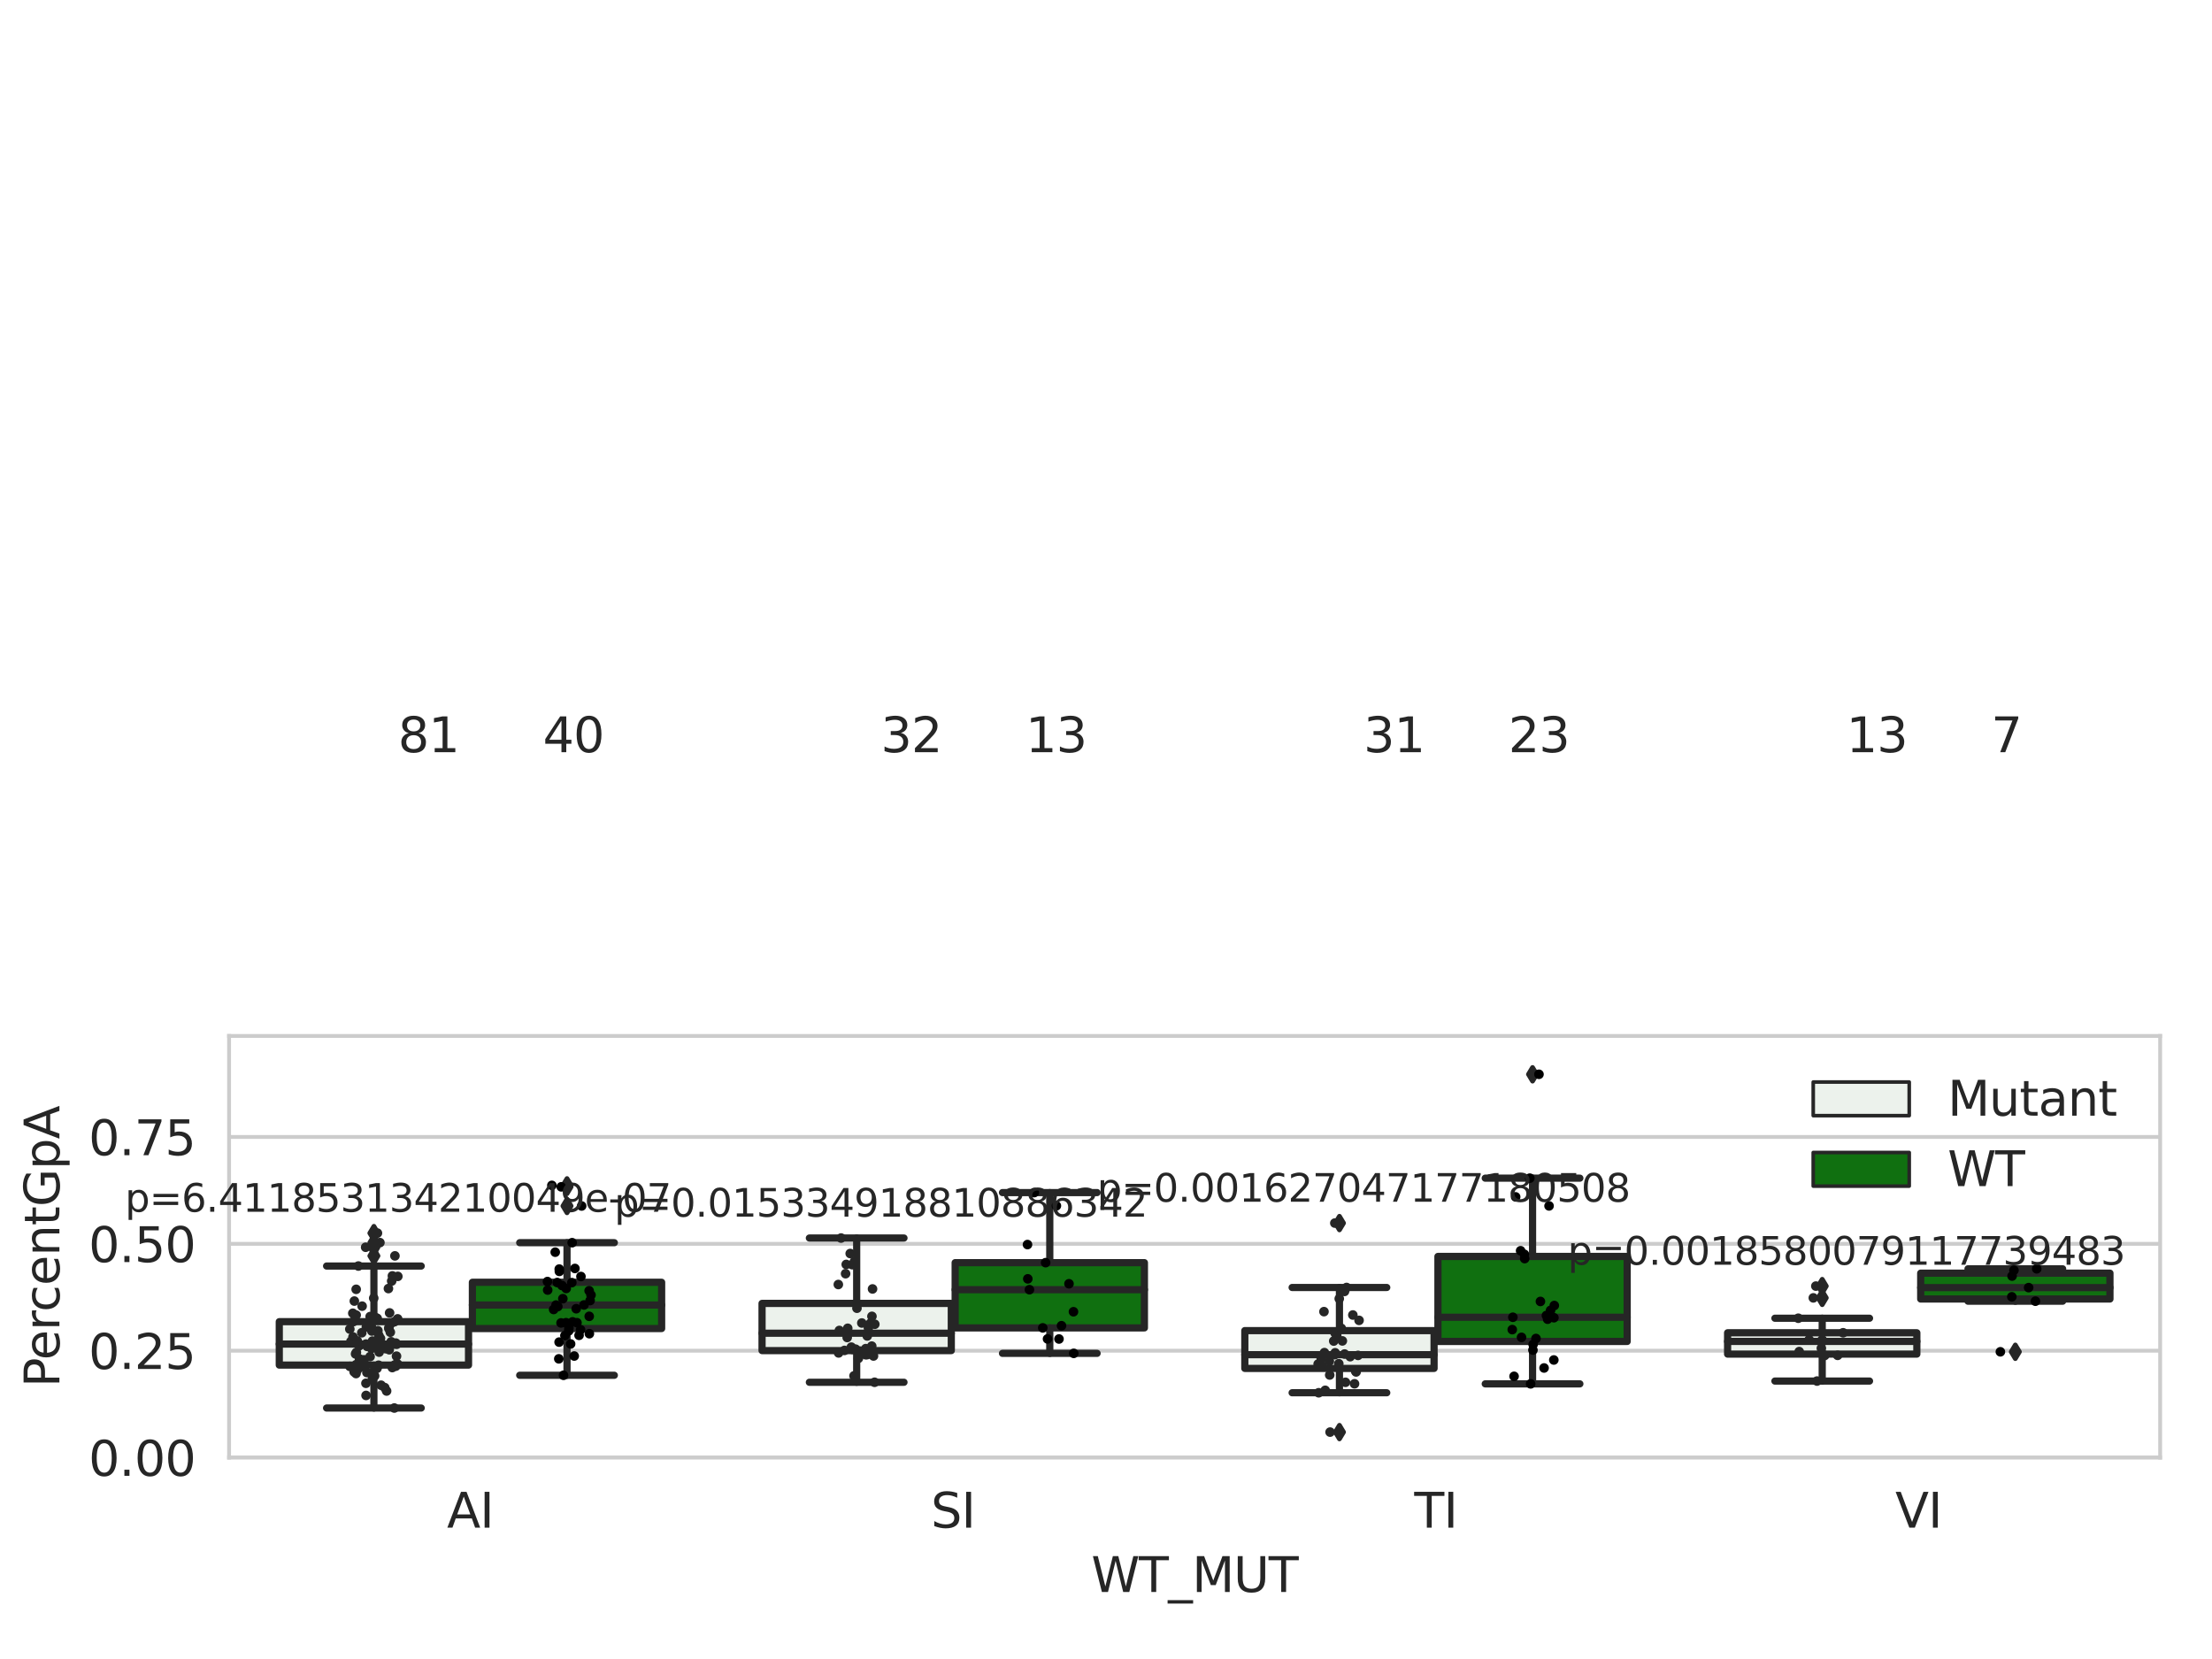 <?xml version="1.0" encoding="utf-8" standalone="no"?>
<!DOCTYPE svg PUBLIC "-//W3C//DTD SVG 1.1//EN"
  "http://www.w3.org/Graphics/SVG/1.1/DTD/svg11.dtd">
<svg xmlns:xlink="http://www.w3.org/1999/xlink" width="460.8pt" height="345.6pt" viewBox="0 0 460.8 345.6" xmlns="http://www.w3.org/2000/svg" version="1.1">
 <defs>
  <style type="text/css">*{stroke-linejoin: round; stroke-linecap: butt}</style>
 </defs>
 <g id="figure_1">
  <g id="patch_1">
   <path d="M 0 345.6 
L 460.8 345.6 
L 460.8 0 
L 0 0 
z
" style="fill: #ffffff"/>
  </g>
  <g id="axes_1">
   <g id="patch_2">
    <path d="M 47.72 303.64 
L 450 303.64 
L 450 215.812 
L 47.72 215.812 
z
" style="fill: #ffffff"/>
   </g>
   <g id="matplotlib.axis_1">
    <g id="xtick_1">
     <g id="text_1">
      <!-- AI -->
      <g style="fill: #262626" transform="translate(93.11 318.238) scale(0.1 -0.1)">
       <defs>
        <path id="DejaVuSans-41" d="M 2188 4044 
L 1331 1722 
L 3047 1722 
L 2188 4044 
z
M 1831 4666 
L 2547 4666 
L 4325 0 
L 3669 0 
L 3244 1197 
L 1141 1197 
L 716 0 
L 50 0 
L 1831 4666 
z
" transform="scale(0.016)"/>
        <path id="DejaVuSans-49" d="M 628 4666 
L 1259 4666 
L 1259 0 
L 628 0 
L 628 4666 
z
" transform="scale(0.016)"/>
       </defs>
       <use xlink:href="#DejaVuSans-41"/>
       <use xlink:href="#DejaVuSans-49" x="68.408"/>
      </g>
     </g>
    </g>
    <g id="xtick_2">
     <g id="text_2">
      <!-- SI -->
      <g style="fill: #262626" transform="translate(193.926 318.238) scale(0.1 -0.1)">
       <defs>
        <path id="DejaVuSans-53" d="M 3425 4513 
L 3425 3897 
Q 3066 4069 2747 4153 
Q 2428 4238 2131 4238 
Q 1616 4238 1336 4038 
Q 1056 3838 1056 3469 
Q 1056 3159 1242 3001 
Q 1428 2844 1947 2747 
L 2328 2669 
Q 3034 2534 3370 2195 
Q 3706 1856 3706 1288 
Q 3706 609 3251 259 
Q 2797 -91 1919 -91 
Q 1588 -91 1214 -16 
Q 841 59 441 206 
L 441 856 
Q 825 641 1194 531 
Q 1563 422 1919 422 
Q 2459 422 2753 634 
Q 3047 847 3047 1241 
Q 3047 1584 2836 1778 
Q 2625 1972 2144 2069 
L 1759 2144 
Q 1053 2284 737 2584 
Q 422 2884 422 3419 
Q 422 4038 858 4394 
Q 1294 4750 2059 4750 
Q 2388 4750 2728 4690 
Q 3069 4631 3425 4513 
z
" transform="scale(0.016)"/>
       </defs>
       <use xlink:href="#DejaVuSans-53"/>
       <use xlink:href="#DejaVuSans-49" x="63.477"/>
      </g>
     </g>
    </g>
    <g id="xtick_3">
     <g id="text_3">
      <!-- TI -->
      <g style="fill: #262626" transform="translate(294.616 318.238) scale(0.1 -0.1)">
       <defs>
        <path id="DejaVuSans-54" d="M -19 4666 
L 3928 4666 
L 3928 4134 
L 2272 4134 
L 2272 0 
L 1638 0 
L 1638 4134 
L -19 4134 
L -19 4666 
z
" transform="scale(0.016)"/>
       </defs>
       <use xlink:href="#DejaVuSans-54"/>
       <use xlink:href="#DejaVuSans-49" x="61.084"/>
      </g>
     </g>
    </g>
    <g id="xtick_4">
     <g id="text_4">
      <!-- VI -->
      <g style="fill: #262626" transform="translate(394.82 318.238) scale(0.1 -0.1)">
       <defs>
        <path id="DejaVuSans-56" d="M 1831 0 
L 50 4666 
L 709 4666 
L 2188 738 
L 3669 4666 
L 4325 4666 
L 2547 0 
L 1831 0 
z
" transform="scale(0.016)"/>
       </defs>
       <use xlink:href="#DejaVuSans-56"/>
       <use xlink:href="#DejaVuSans-49" x="68.408"/>
      </g>
     </g>
    </g>
    <g id="text_5">
     <!-- WT_MUT -->
     <g style="fill: #262626" transform="translate(227.335 331.638) scale(0.1 -0.1)">
      <defs>
       <path id="DejaVuSans-57" d="M 213 4666 
L 850 4666 
L 1831 722 
L 2809 4666 
L 3519 4666 
L 4500 722 
L 5478 4666 
L 6119 4666 
L 4947 0 
L 4153 0 
L 3169 4050 
L 2175 0 
L 1381 0 
L 213 4666 
z
" transform="scale(0.016)"/>
       <path id="DejaVuSans-5f" d="M 3263 -1063 
L 3263 -1509 
L -63 -1509 
L -63 -1063 
L 3263 -1063 
z
" transform="scale(0.016)"/>
       <path id="DejaVuSans-4d" d="M 628 4666 
L 1569 4666 
L 2759 1491 
L 3956 4666 
L 4897 4666 
L 4897 0 
L 4281 0 
L 4281 4097 
L 3078 897 
L 2444 897 
L 1241 4097 
L 1241 0 
L 628 0 
L 628 4666 
z
" transform="scale(0.016)"/>
       <path id="DejaVuSans-55" d="M 556 4666 
L 1191 4666 
L 1191 1831 
Q 1191 1081 1462 751 
Q 1734 422 2344 422 
Q 2950 422 3222 751 
Q 3494 1081 3494 1831 
L 3494 4666 
L 4128 4666 
L 4128 1753 
Q 4128 841 3676 375 
Q 3225 -91 2344 -91 
Q 1459 -91 1007 375 
Q 556 841 556 1753 
L 556 4666 
z
" transform="scale(0.016)"/>
      </defs>
      <use xlink:href="#DejaVuSans-57"/>
      <use xlink:href="#DejaVuSans-54" x="98.877"/>
      <use xlink:href="#DejaVuSans-5f" x="159.961"/>
      <use xlink:href="#DejaVuSans-4d" x="209.961"/>
      <use xlink:href="#DejaVuSans-55" x="296.24"/>
      <use xlink:href="#DejaVuSans-54" x="369.434"/>
     </g>
    </g>
   </g>
   <g id="matplotlib.axis_2">
    <g id="ytick_1">
     <g id="line2d_1">
      <path d="M 47.72 303.64 
L 450 303.64 
" clip-path="url(#p3e22940203)" style="fill: none; stroke: #cccccc; stroke-width: 0.8; stroke-linecap: round"/>
     </g>
     <g id="text_6">
      <!-- 0.00 -->
      <g style="fill: #262626" transform="translate(18.454 307.439) scale(0.1 -0.1)">
       <defs>
        <path id="DejaVuSans-30" d="M 2034 4250 
Q 1547 4250 1301 3770 
Q 1056 3291 1056 2328 
Q 1056 1369 1301 889 
Q 1547 409 2034 409 
Q 2525 409 2770 889 
Q 3016 1369 3016 2328 
Q 3016 3291 2770 3770 
Q 2525 4250 2034 4250 
z
M 2034 4750 
Q 2819 4750 3233 4129 
Q 3647 3509 3647 2328 
Q 3647 1150 3233 529 
Q 2819 -91 2034 -91 
Q 1250 -91 836 529 
Q 422 1150 422 2328 
Q 422 3509 836 4129 
Q 1250 4750 2034 4750 
z
" transform="scale(0.016)"/>
        <path id="DejaVuSans-2e" d="M 684 794 
L 1344 794 
L 1344 0 
L 684 0 
L 684 794 
z
" transform="scale(0.016)"/>
       </defs>
       <use xlink:href="#DejaVuSans-30"/>
       <use xlink:href="#DejaVuSans-2e" x="63.623"/>
       <use xlink:href="#DejaVuSans-30" x="95.41"/>
       <use xlink:href="#DejaVuSans-30" x="159.033"/>
      </g>
     </g>
    </g>
    <g id="ytick_2">
     <g id="line2d_2">
      <path d="M 47.72 281.376 
L 450 281.376 
" clip-path="url(#p3e22940203)" style="fill: none; stroke: #cccccc; stroke-width: 0.8; stroke-linecap: round"/>
     </g>
     <g id="text_7">
      <!-- 0.25 -->
      <g style="fill: #262626" transform="translate(18.454 285.176) scale(0.1 -0.1)">
       <defs>
        <path id="DejaVuSans-32" d="M 1228 531 
L 3431 531 
L 3431 0 
L 469 0 
L 469 531 
Q 828 903 1448 1529 
Q 2069 2156 2228 2338 
Q 2531 2678 2651 2914 
Q 2772 3150 2772 3378 
Q 2772 3750 2511 3984 
Q 2250 4219 1831 4219 
Q 1534 4219 1204 4116 
Q 875 4013 500 3803 
L 500 4441 
Q 881 4594 1212 4672 
Q 1544 4750 1819 4750 
Q 2544 4750 2975 4387 
Q 3406 4025 3406 3419 
Q 3406 3131 3298 2873 
Q 3191 2616 2906 2266 
Q 2828 2175 2409 1742 
Q 1991 1309 1228 531 
z
" transform="scale(0.016)"/>
        <path id="DejaVuSans-35" d="M 691 4666 
L 3169 4666 
L 3169 4134 
L 1269 4134 
L 1269 2991 
Q 1406 3038 1543 3061 
Q 1681 3084 1819 3084 
Q 2600 3084 3056 2656 
Q 3513 2228 3513 1497 
Q 3513 744 3044 326 
Q 2575 -91 1722 -91 
Q 1428 -91 1123 -41 
Q 819 9 494 109 
L 494 744 
Q 775 591 1075 516 
Q 1375 441 1709 441 
Q 2250 441 2565 725 
Q 2881 1009 2881 1497 
Q 2881 1984 2565 2268 
Q 2250 2553 1709 2553 
Q 1456 2553 1204 2497 
Q 953 2441 691 2322 
L 691 4666 
z
" transform="scale(0.016)"/>
       </defs>
       <use xlink:href="#DejaVuSans-30"/>
       <use xlink:href="#DejaVuSans-2e" x="63.623"/>
       <use xlink:href="#DejaVuSans-32" x="95.41"/>
       <use xlink:href="#DejaVuSans-35" x="159.033"/>
      </g>
     </g>
    </g>
    <g id="ytick_3">
     <g id="line2d_3">
      <path d="M 47.72 259.113 
L 450 259.113 
" clip-path="url(#p3e22940203)" style="fill: none; stroke: #cccccc; stroke-width: 0.8; stroke-linecap: round"/>
     </g>
     <g id="text_8">
      <!-- 0.50 -->
      <g style="fill: #262626" transform="translate(18.454 262.912) scale(0.1 -0.1)">
       <use xlink:href="#DejaVuSans-30"/>
       <use xlink:href="#DejaVuSans-2e" x="63.623"/>
       <use xlink:href="#DejaVuSans-35" x="95.41"/>
       <use xlink:href="#DejaVuSans-30" x="159.033"/>
      </g>
     </g>
    </g>
    <g id="ytick_4">
     <g id="line2d_4">
      <path d="M 47.72 236.849 
L 450 236.849 
" clip-path="url(#p3e22940203)" style="fill: none; stroke: #cccccc; stroke-width: 0.8; stroke-linecap: round"/>
     </g>
     <g id="text_9">
      <!-- 0.75 -->
      <g style="fill: #262626" transform="translate(18.454 240.648) scale(0.1 -0.1)">
       <defs>
        <path id="DejaVuSans-37" d="M 525 4666 
L 3525 4666 
L 3525 4397 
L 1831 0 
L 1172 0 
L 2766 4134 
L 525 4134 
L 525 4666 
z
" transform="scale(0.016)"/>
       </defs>
       <use xlink:href="#DejaVuSans-30"/>
       <use xlink:href="#DejaVuSans-2e" x="63.623"/>
       <use xlink:href="#DejaVuSans-37" x="95.41"/>
       <use xlink:href="#DejaVuSans-35" x="159.033"/>
      </g>
     </g>
    </g>
    <g id="text_10">
     <!-- PercentGpA -->
     <g style="fill: #262626" transform="translate(12.375 289.002) rotate(-90) scale(0.1 -0.1)">
      <defs>
       <path id="DejaVuSans-50" d="M 1259 4147 
L 1259 2394 
L 2053 2394 
Q 2494 2394 2734 2622 
Q 2975 2850 2975 3272 
Q 2975 3691 2734 3919 
Q 2494 4147 2053 4147 
L 1259 4147 
z
M 628 4666 
L 2053 4666 
Q 2838 4666 3239 4311 
Q 3641 3956 3641 3272 
Q 3641 2581 3239 2228 
Q 2838 1875 2053 1875 
L 1259 1875 
L 1259 0 
L 628 0 
L 628 4666 
z
" transform="scale(0.016)"/>
       <path id="DejaVuSans-65" d="M 3597 1894 
L 3597 1613 
L 953 1613 
Q 991 1019 1311 708 
Q 1631 397 2203 397 
Q 2534 397 2845 478 
Q 3156 559 3463 722 
L 3463 178 
Q 3153 47 2828 -22 
Q 2503 -91 2169 -91 
Q 1331 -91 842 396 
Q 353 884 353 1716 
Q 353 2575 817 3079 
Q 1281 3584 2069 3584 
Q 2775 3584 3186 3129 
Q 3597 2675 3597 1894 
z
M 3022 2063 
Q 3016 2534 2758 2815 
Q 2500 3097 2075 3097 
Q 1594 3097 1305 2825 
Q 1016 2553 972 2059 
L 3022 2063 
z
" transform="scale(0.016)"/>
       <path id="DejaVuSans-72" d="M 2631 2963 
Q 2534 3019 2420 3045 
Q 2306 3072 2169 3072 
Q 1681 3072 1420 2755 
Q 1159 2438 1159 1844 
L 1159 0 
L 581 0 
L 581 3500 
L 1159 3500 
L 1159 2956 
Q 1341 3275 1631 3429 
Q 1922 3584 2338 3584 
Q 2397 3584 2469 3576 
Q 2541 3569 2628 3553 
L 2631 2963 
z
" transform="scale(0.016)"/>
       <path id="DejaVuSans-63" d="M 3122 3366 
L 3122 2828 
Q 2878 2963 2633 3030 
Q 2388 3097 2138 3097 
Q 1578 3097 1268 2742 
Q 959 2388 959 1747 
Q 959 1106 1268 751 
Q 1578 397 2138 397 
Q 2388 397 2633 464 
Q 2878 531 3122 666 
L 3122 134 
Q 2881 22 2623 -34 
Q 2366 -91 2075 -91 
Q 1284 -91 818 406 
Q 353 903 353 1747 
Q 353 2603 823 3093 
Q 1294 3584 2113 3584 
Q 2378 3584 2631 3529 
Q 2884 3475 3122 3366 
z
" transform="scale(0.016)"/>
       <path id="DejaVuSans-6e" d="M 3513 2113 
L 3513 0 
L 2938 0 
L 2938 2094 
Q 2938 2591 2744 2837 
Q 2550 3084 2163 3084 
Q 1697 3084 1428 2787 
Q 1159 2491 1159 1978 
L 1159 0 
L 581 0 
L 581 3500 
L 1159 3500 
L 1159 2956 
Q 1366 3272 1645 3428 
Q 1925 3584 2291 3584 
Q 2894 3584 3203 3211 
Q 3513 2838 3513 2113 
z
" transform="scale(0.016)"/>
       <path id="DejaVuSans-74" d="M 1172 4494 
L 1172 3500 
L 2356 3500 
L 2356 3053 
L 1172 3053 
L 1172 1153 
Q 1172 725 1289 603 
Q 1406 481 1766 481 
L 2356 481 
L 2356 0 
L 1766 0 
Q 1100 0 847 248 
Q 594 497 594 1153 
L 594 3053 
L 172 3053 
L 172 3500 
L 594 3500 
L 594 4494 
L 1172 4494 
z
" transform="scale(0.016)"/>
       <path id="DejaVuSans-47" d="M 3809 666 
L 3809 1919 
L 2778 1919 
L 2778 2438 
L 4434 2438 
L 4434 434 
Q 4069 175 3628 42 
Q 3188 -91 2688 -91 
Q 1594 -91 976 548 
Q 359 1188 359 2328 
Q 359 3472 976 4111 
Q 1594 4750 2688 4750 
Q 3144 4750 3555 4637 
Q 3966 4525 4313 4306 
L 4313 3634 
Q 3963 3931 3569 4081 
Q 3175 4231 2741 4231 
Q 1884 4231 1454 3753 
Q 1025 3275 1025 2328 
Q 1025 1384 1454 906 
Q 1884 428 2741 428 
Q 3075 428 3337 486 
Q 3600 544 3809 666 
z
" transform="scale(0.016)"/>
       <path id="DejaVuSans-70" d="M 1159 525 
L 1159 -1331 
L 581 -1331 
L 581 3500 
L 1159 3500 
L 1159 2969 
Q 1341 3281 1617 3432 
Q 1894 3584 2278 3584 
Q 2916 3584 3314 3078 
Q 3713 2572 3713 1747 
Q 3713 922 3314 415 
Q 2916 -91 2278 -91 
Q 1894 -91 1617 61 
Q 1341 213 1159 525 
z
M 3116 1747 
Q 3116 2381 2855 2742 
Q 2594 3103 2138 3103 
Q 1681 3103 1420 2742 
Q 1159 2381 1159 1747 
Q 1159 1113 1420 752 
Q 1681 391 2138 391 
Q 2594 391 2855 752 
Q 3116 1113 3116 1747 
z
" transform="scale(0.016)"/>
      </defs>
      <use xlink:href="#DejaVuSans-50"/>
      <use xlink:href="#DejaVuSans-65" x="56.678"/>
      <use xlink:href="#DejaVuSans-72" x="118.201"/>
      <use xlink:href="#DejaVuSans-63" x="157.064"/>
      <use xlink:href="#DejaVuSans-65" x="212.045"/>
      <use xlink:href="#DejaVuSans-6e" x="273.568"/>
      <use xlink:href="#DejaVuSans-74" x="336.947"/>
      <use xlink:href="#DejaVuSans-47" x="376.156"/>
      <use xlink:href="#DejaVuSans-70" x="453.646"/>
      <use xlink:href="#DejaVuSans-41" x="517.123"/>
     </g>
    </g>
   </g>
   <g id="patch_3">
    <path d="M 58.179 284.374 
L 97.603 284.374 
L 97.603 275.328 
L 58.179 275.328 
L 58.179 284.374 
z
" clip-path="url(#p3e22940203)" style="fill: #ecf2ec; stroke: #262626; stroke-width: 1.5; stroke-linejoin: miter"/>
   </g>
   <g id="patch_4">
    <path d="M 98.407 276.758 
L 137.831 276.758 
L 137.831 267.123 
L 98.407 267.123 
L 98.407 276.758 
z
" clip-path="url(#p3e22940203)" style="fill: #107010; stroke: #262626; stroke-width: 1.5; stroke-linejoin: miter"/>
   </g>
   <g id="patch_5">
    <path d="M 158.749 281.353 
L 198.173 281.353 
L 198.173 271.522 
L 158.749 271.522 
L 158.749 281.353 
z
" clip-path="url(#p3e22940203)" style="fill: #ecf2ec; stroke: #262626; stroke-width: 1.5; stroke-linejoin: miter"/>
   </g>
   <g id="patch_6">
    <path d="M 198.977 276.624 
L 238.401 276.624 
L 238.401 263.035 
L 198.977 263.035 
L 198.977 276.624 
z
" clip-path="url(#p3e22940203)" style="fill: #107010; stroke: #262626; stroke-width: 1.5; stroke-linejoin: miter"/>
   </g>
   <g id="patch_7">
    <path d="M 259.319 285.064 
L 298.743 285.064 
L 298.743 277.188 
L 259.319 277.188 
L 259.319 285.064 
z
" clip-path="url(#p3e22940203)" style="fill: #ecf2ec; stroke: #262626; stroke-width: 1.5; stroke-linejoin: miter"/>
   </g>
   <g id="patch_8">
    <path d="M 299.547 279.451 
L 338.971 279.451 
L 338.971 261.74 
L 299.547 261.74 
L 299.547 279.451 
z
" clip-path="url(#p3e22940203)" style="fill: #107010; stroke: #262626; stroke-width: 1.5; stroke-linejoin: miter"/>
   </g>
   <g id="patch_9">
    <path d="M 359.889 282.081 
L 399.313 282.081 
L 399.313 277.641 
L 359.889 277.641 
L 359.889 282.081 
z
" clip-path="url(#p3e22940203)" style="fill: #ecf2ec; stroke: #262626; stroke-width: 1.5; stroke-linejoin: miter"/>
   </g>
   <g id="patch_10">
    <path d="M 400.117 270.607 
L 439.541 270.607 
L 439.541 265.222 
L 400.117 265.222 
L 400.117 270.607 
z
" clip-path="url(#p3e22940203)" style="fill: #107010; stroke: #262626; stroke-width: 1.5; stroke-linejoin: miter"/>
   </g>
   <g id="patch_11">
    <path d="M 98.005 303.64 
L 98.005 303.64 
L 98.005 303.64 
L 98.005 303.64 
z
" clip-path="url(#p3e22940203)" style="fill: #ecf2ec; stroke: #262626; stroke-width: 0.75; stroke-linejoin: miter"/>
   </g>
   <g id="patch_12">
    <path d="M 98.005 303.64 
L 98.005 303.64 
L 98.005 303.64 
L 98.005 303.64 
z
" clip-path="url(#p3e22940203)" style="fill: #107010; stroke: #262626; stroke-width: 0.75; stroke-linejoin: miter"/>
   </g>
   <g id="PathCollection_1"/>
   <g id="PathCollection_2"/>
   <g id="line2d_5">
    <path d="M 77.891 284.374 
L 77.891 293.317 
" clip-path="url(#p3e22940203)" style="fill: none; stroke: #262626; stroke-width: 1.5; stroke-linecap: round"/>
   </g>
   <g id="line2d_6">
    <path d="M 77.891 275.328 
L 77.891 263.738 
" clip-path="url(#p3e22940203)" style="fill: none; stroke: #262626; stroke-width: 1.5; stroke-linecap: round"/>
   </g>
   <g id="line2d_7">
    <path d="M 68.035 293.317 
L 87.747 293.317 
" clip-path="url(#p3e22940203)" style="fill: none; stroke: #262626; stroke-width: 1.5; stroke-linecap: round"/>
   </g>
   <g id="line2d_8">
    <path d="M 68.035 263.738 
L 87.747 263.738 
" clip-path="url(#p3e22940203)" style="fill: none; stroke: #262626; stroke-width: 1.5; stroke-linecap: round"/>
   </g>
   <g id="line2d_9">
    <defs>
     <path id="ma334166fc3" d="M -0 1.414 
L 0.849 0 
L 0 -1.414 
L -0.849 -0 
z
" style="stroke: #262626; stroke-linejoin: miter"/>
    </defs>
    <g clip-path="url(#p3e22940203)">
     <use xlink:href="#ma334166fc3" x="77.891" y="261.622" style="fill: #262626; stroke: #262626; stroke-linejoin: miter"/>
     <use xlink:href="#ma334166fc3" x="77.891" y="256.881" style="fill: #262626; stroke: #262626; stroke-linejoin: miter"/>
     <use xlink:href="#ma334166fc3" x="77.891" y="259.826" style="fill: #262626; stroke: #262626; stroke-linejoin: miter"/>
     <use xlink:href="#ma334166fc3" x="77.891" y="258.857" style="fill: #262626; stroke: #262626; stroke-linejoin: miter"/>
    </g>
   </g>
   <g id="line2d_10">
    <path d="M 118.119 276.758 
L 118.119 286.496 
" clip-path="url(#p3e22940203)" style="fill: none; stroke: #262626; stroke-width: 1.5; stroke-linecap: round"/>
   </g>
   <g id="line2d_11">
    <path d="M 118.119 267.123 
L 118.119 258.876 
" clip-path="url(#p3e22940203)" style="fill: none; stroke: #262626; stroke-width: 1.5; stroke-linecap: round"/>
   </g>
   <g id="line2d_12">
    <path d="M 108.263 286.496 
L 127.975 286.496 
" clip-path="url(#p3e22940203)" style="fill: none; stroke: #262626; stroke-width: 1.5; stroke-linecap: round"/>
   </g>
   <g id="line2d_13">
    <path d="M 108.263 258.876 
L 127.975 258.876 
" clip-path="url(#p3e22940203)" style="fill: none; stroke: #262626; stroke-width: 1.5; stroke-linecap: round"/>
   </g>
   <g id="line2d_14">
    <g clip-path="url(#p3e22940203)">
     <use xlink:href="#ma334166fc3" x="118.119" y="247.242" style="fill: #262626; stroke: #262626; stroke-linejoin: miter"/>
     <use xlink:href="#ma334166fc3" x="118.119" y="246.935" style="fill: #262626; stroke: #262626; stroke-linejoin: miter"/>
     <use xlink:href="#ma334166fc3" x="118.119" y="251.226" style="fill: #262626; stroke: #262626; stroke-linejoin: miter"/>
    </g>
   </g>
   <g id="line2d_15">
    <path d="M 178.461 281.353 
L 178.461 287.952 
" clip-path="url(#p3e22940203)" style="fill: none; stroke: #262626; stroke-width: 1.5; stroke-linecap: round"/>
   </g>
   <g id="line2d_16">
    <path d="M 178.461 271.522 
L 178.461 257.906 
" clip-path="url(#p3e22940203)" style="fill: none; stroke: #262626; stroke-width: 1.5; stroke-linecap: round"/>
   </g>
   <g id="line2d_17">
    <path d="M 168.605 287.952 
L 188.317 287.952 
" clip-path="url(#p3e22940203)" style="fill: none; stroke: #262626; stroke-width: 1.5; stroke-linecap: round"/>
   </g>
   <g id="line2d_18">
    <path d="M 168.605 257.906 
L 188.317 257.906 
" clip-path="url(#p3e22940203)" style="fill: none; stroke: #262626; stroke-width: 1.5; stroke-linecap: round"/>
   </g>
   <g id="line2d_19"/>
   <g id="line2d_20">
    <path d="M 218.689 276.624 
L 218.689 281.928 
" clip-path="url(#p3e22940203)" style="fill: none; stroke: #262626; stroke-width: 1.5; stroke-linecap: round"/>
   </g>
   <g id="line2d_21">
    <path d="M 218.689 263.035 
L 218.689 248.437 
" clip-path="url(#p3e22940203)" style="fill: none; stroke: #262626; stroke-width: 1.5; stroke-linecap: round"/>
   </g>
   <g id="line2d_22">
    <path d="M 208.833 281.928 
L 228.545 281.928 
" clip-path="url(#p3e22940203)" style="fill: none; stroke: #262626; stroke-width: 1.5; stroke-linecap: round"/>
   </g>
   <g id="line2d_23">
    <path d="M 208.833 248.437 
L 228.545 248.437 
" clip-path="url(#p3e22940203)" style="fill: none; stroke: #262626; stroke-width: 1.5; stroke-linecap: round"/>
   </g>
   <g id="line2d_24"/>
   <g id="line2d_25">
    <path d="M 279.031 285.064 
L 279.031 290.137 
" clip-path="url(#p3e22940203)" style="fill: none; stroke: #262626; stroke-width: 1.5; stroke-linecap: round"/>
   </g>
   <g id="line2d_26">
    <path d="M 279.031 277.188 
L 279.031 268.207 
" clip-path="url(#p3e22940203)" style="fill: none; stroke: #262626; stroke-width: 1.5; stroke-linecap: round"/>
   </g>
   <g id="line2d_27">
    <path d="M 269.175 290.137 
L 288.887 290.137 
" clip-path="url(#p3e22940203)" style="fill: none; stroke: #262626; stroke-width: 1.5; stroke-linecap: round"/>
   </g>
   <g id="line2d_28">
    <path d="M 269.175 268.207 
L 288.887 268.207 
" clip-path="url(#p3e22940203)" style="fill: none; stroke: #262626; stroke-width: 1.5; stroke-linecap: round"/>
   </g>
   <g id="line2d_29">
    <g clip-path="url(#p3e22940203)">
     <use xlink:href="#ma334166fc3" x="279.031" y="298.332" style="fill: #262626; stroke: #262626; stroke-linejoin: miter"/>
     <use xlink:href="#ma334166fc3" x="279.031" y="254.791" style="fill: #262626; stroke: #262626; stroke-linejoin: miter"/>
    </g>
   </g>
   <g id="line2d_30">
    <path d="M 319.259 279.451 
L 319.259 288.282 
" clip-path="url(#p3e22940203)" style="fill: none; stroke: #262626; stroke-width: 1.5; stroke-linecap: round"/>
   </g>
   <g id="line2d_31">
    <path d="M 319.259 261.74 
L 319.259 245.432 
" clip-path="url(#p3e22940203)" style="fill: none; stroke: #262626; stroke-width: 1.5; stroke-linecap: round"/>
   </g>
   <g id="line2d_32">
    <path d="M 309.403 288.282 
L 329.115 288.282 
" clip-path="url(#p3e22940203)" style="fill: none; stroke: #262626; stroke-width: 1.5; stroke-linecap: round"/>
   </g>
   <g id="line2d_33">
    <path d="M 309.403 245.432 
L 329.115 245.432 
" clip-path="url(#p3e22940203)" style="fill: none; stroke: #262626; stroke-width: 1.5; stroke-linecap: round"/>
   </g>
   <g id="line2d_34">
    <g clip-path="url(#p3e22940203)">
     <use xlink:href="#ma334166fc3" x="319.259" y="223.796" style="fill: #262626; stroke: #262626; stroke-linejoin: miter"/>
    </g>
   </g>
   <g id="line2d_35">
    <path d="M 379.601 282.081 
L 379.601 287.7 
" clip-path="url(#p3e22940203)" style="fill: none; stroke: #262626; stroke-width: 1.5; stroke-linecap: round"/>
   </g>
   <g id="line2d_36">
    <path d="M 379.601 277.641 
L 379.601 274.611 
" clip-path="url(#p3e22940203)" style="fill: none; stroke: #262626; stroke-width: 1.5; stroke-linecap: round"/>
   </g>
   <g id="line2d_37">
    <path d="M 369.745 287.7 
L 389.457 287.7 
" clip-path="url(#p3e22940203)" style="fill: none; stroke: #262626; stroke-width: 1.5; stroke-linecap: round"/>
   </g>
   <g id="line2d_38">
    <path d="M 369.745 274.611 
L 389.457 274.611 
" clip-path="url(#p3e22940203)" style="fill: none; stroke: #262626; stroke-width: 1.5; stroke-linecap: round"/>
   </g>
   <g id="line2d_39">
    <g clip-path="url(#p3e22940203)">
     <use xlink:href="#ma334166fc3" x="379.601" y="270.371" style="fill: #262626; stroke: #262626; stroke-linejoin: miter"/>
     <use xlink:href="#ma334166fc3" x="379.601" y="267.917" style="fill: #262626; stroke: #262626; stroke-linejoin: miter"/>
    </g>
   </g>
   <g id="line2d_40">
    <path d="M 419.829 270.607 
L 419.829 271.064 
" clip-path="url(#p3e22940203)" style="fill: none; stroke: #262626; stroke-width: 1.5; stroke-linecap: round"/>
   </g>
   <g id="line2d_41">
    <path d="M 419.829 265.222 
L 419.829 264.318 
" clip-path="url(#p3e22940203)" style="fill: none; stroke: #262626; stroke-width: 1.5; stroke-linecap: round"/>
   </g>
   <g id="line2d_42">
    <path d="M 409.973 271.064 
L 429.685 271.064 
" clip-path="url(#p3e22940203)" style="fill: none; stroke: #262626; stroke-width: 1.5; stroke-linecap: round"/>
   </g>
   <g id="line2d_43">
    <path d="M 409.973 264.318 
L 429.685 264.318 
" clip-path="url(#p3e22940203)" style="fill: none; stroke: #262626; stroke-width: 1.5; stroke-linecap: round"/>
   </g>
   <g id="line2d_44">
    <g clip-path="url(#p3e22940203)">
     <use xlink:href="#ma334166fc3" x="419.829" y="281.603" style="fill: #262626; stroke: #262626; stroke-linejoin: miter"/>
    </g>
   </g>
   <g id="line2d_45">
    <path d="M 58.179 279.994 
L 97.603 279.994 
" clip-path="url(#p3e22940203)" style="fill: none; stroke: #262626; stroke-width: 1.5; stroke-linecap: round"/>
   </g>
   <g id="line2d_46">
    <path d="M 98.407 271.856 
L 137.831 271.856 
" clip-path="url(#p3e22940203)" style="fill: none; stroke: #262626; stroke-width: 1.5; stroke-linecap: round"/>
   </g>
   <g id="line2d_47">
    <path d="M 158.749 277.734 
L 198.173 277.734 
" clip-path="url(#p3e22940203)" style="fill: none; stroke: #262626; stroke-width: 1.5; stroke-linecap: round"/>
   </g>
   <g id="line2d_48">
    <path d="M 198.977 268.665 
L 238.401 268.665 
" clip-path="url(#p3e22940203)" style="fill: none; stroke: #262626; stroke-width: 1.5; stroke-linecap: round"/>
   </g>
   <g id="line2d_49">
    <path d="M 259.319 282.204 
L 298.743 282.204 
" clip-path="url(#p3e22940203)" style="fill: none; stroke: #262626; stroke-width: 1.5; stroke-linecap: round"/>
   </g>
   <g id="line2d_50">
    <path d="M 299.547 274.408 
L 338.971 274.408 
" clip-path="url(#p3e22940203)" style="fill: none; stroke: #262626; stroke-width: 1.5; stroke-linecap: round"/>
   </g>
   <g id="line2d_51">
    <path d="M 359.889 279.441 
L 399.313 279.441 
" clip-path="url(#p3e22940203)" style="fill: none; stroke: #262626; stroke-width: 1.5; stroke-linecap: round"/>
   </g>
   <g id="line2d_52">
    <path d="M 400.117 268.233 
L 439.541 268.233 
" clip-path="url(#p3e22940203)" style="fill: none; stroke: #262626; stroke-width: 1.5; stroke-linecap: round"/>
   </g>
   <g id="patch_13">
    <path d="M 47.72 303.64 
L 47.72 215.812 
" style="fill: none; stroke: #cccccc; stroke-width: 0.8; stroke-linejoin: miter; stroke-linecap: square"/>
   </g>
   <g id="patch_14">
    <path d="M 450 303.64 
L 450 215.812 
" style="fill: none; stroke: #cccccc; stroke-width: 0.8; stroke-linejoin: miter; stroke-linecap: square"/>
   </g>
   <g id="patch_15">
    <path d="M 47.72 303.64 
L 450 303.64 
" style="fill: none; stroke: #cccccc; stroke-width: 0.8; stroke-linejoin: miter; stroke-linecap: square"/>
   </g>
   <g id="patch_16">
    <path d="M 47.72 215.812 
L 450 215.812 
" style="fill: none; stroke: #cccccc; stroke-width: 0.8; stroke-linejoin: miter; stroke-linecap: square"/>
   </g>
   <g id="PathCollection_3">
    <defs>
     <path id="C0_0_62ba4d5d9c" d="M 0 1 
C 0.265 1 0.52 0.895 0.707 0.707 
C 0.895 0.52 1 0.265 1 -0 
C 1 -0.265 0.895 -0.52 0.707 -0.707 
C 0.52 -0.895 0.265 -1 0 -1 
C -0.265 -1 -0.52 -0.895 -0.707 -0.707 
C -0.895 -0.52 -1 -0.265 -1 0 
C -1 0.265 -0.895 0.52 -0.707 0.707 
C -0.52 0.895 -0.265 1 0 1 
z
"/>
    </defs>
    <g clip-path="url(#p3e22940203)">
     <use xlink:href="#C0_0_62ba4d5d9c" x="79.387" y="288.566" style="fill: #262626"/>
    </g>
    <g clip-path="url(#p3e22940203)">
     <use xlink:href="#C0_0_62ba4d5d9c" x="77.854" y="270.426" style="fill: #262626"/>
    </g>
    <g clip-path="url(#p3e22940203)">
     <use xlink:href="#C0_0_62ba4d5d9c" x="78.583" y="274.65" style="fill: #262626"/>
    </g>
    <g clip-path="url(#p3e22940203)">
     <use xlink:href="#C0_0_62ba4d5d9c" x="73.496" y="273.574" style="fill: #262626"/>
    </g>
    <g clip-path="url(#p3e22940203)">
     <use xlink:href="#C0_0_62ba4d5d9c" x="72.874" y="276.873" style="fill: #262626"/>
    </g>
    <g clip-path="url(#p3e22940203)">
     <use xlink:href="#C0_0_62ba4d5d9c" x="77.355" y="276.402" style="fill: #262626"/>
    </g>
    <g clip-path="url(#p3e22940203)">
     <use xlink:href="#C0_0_62ba4d5d9c" x="78.539" y="285.051" style="fill: #262626"/>
    </g>
    <g clip-path="url(#p3e22940203)">
     <use xlink:href="#C0_0_62ba4d5d9c" x="81.544" y="275.608" style="fill: #262626"/>
    </g>
    <g clip-path="url(#p3e22940203)">
     <use xlink:href="#C0_0_62ba4d5d9c" x="81.011" y="276.776" style="fill: #262626"/>
    </g>
    <g clip-path="url(#p3e22940203)">
     <use xlink:href="#C0_0_62ba4d5d9c" x="76.259" y="290.694" style="fill: #262626"/>
    </g>
    <g clip-path="url(#p3e22940203)">
     <use xlink:href="#C0_0_62ba4d5d9c" x="77.467" y="277.281" style="fill: #262626"/>
    </g>
    <g clip-path="url(#p3e22940203)">
     <use xlink:href="#C0_0_62ba4d5d9c" x="82.588" y="284.165" style="fill: #262626"/>
    </g>
    <g clip-path="url(#p3e22940203)">
     <use xlink:href="#C0_0_62ba4d5d9c" x="78.978" y="281.673" style="fill: #262626"/>
    </g>
    <g clip-path="url(#p3e22940203)">
     <use xlink:href="#C0_0_62ba4d5d9c" x="76.235" y="288.165" style="fill: #262626"/>
    </g>
    <g clip-path="url(#p3e22940203)">
     <use xlink:href="#C0_0_62ba4d5d9c" x="82.199" y="284.374" style="fill: #262626"/>
    </g>
    <g clip-path="url(#p3e22940203)">
     <use xlink:href="#C0_0_62ba4d5d9c" x="78.912" y="278.197" style="fill: #262626"/>
    </g>
    <g clip-path="url(#p3e22940203)">
     <use xlink:href="#C0_0_62ba4d5d9c" x="82.143" y="293.317" style="fill: #262626"/>
    </g>
    <g clip-path="url(#p3e22940203)">
     <use xlink:href="#C0_0_62ba4d5d9c" x="76.229" y="279.999" style="fill: #262626"/>
    </g>
    <g clip-path="url(#p3e22940203)">
     <use xlink:href="#C0_0_62ba4d5d9c" x="79.261" y="278.829" style="fill: #262626"/>
    </g>
    <g clip-path="url(#p3e22940203)">
     <use xlink:href="#C0_0_62ba4d5d9c" x="82.27" y="261.622" style="fill: #262626"/>
    </g>
    <g clip-path="url(#p3e22940203)">
     <use xlink:href="#C0_0_62ba4d5d9c" x="79.185" y="280.449" style="fill: #262626"/>
    </g>
    <g clip-path="url(#p3e22940203)">
     <use xlink:href="#C0_0_62ba4d5d9c" x="78.867" y="284.402" style="fill: #262626"/>
    </g>
    <g clip-path="url(#p3e22940203)">
     <use xlink:href="#C0_0_62ba4d5d9c" x="81.594" y="266.861" style="fill: #262626"/>
    </g>
    <g clip-path="url(#p3e22940203)">
     <use xlink:href="#C0_0_62ba4d5d9c" x="74.822" y="280.358" style="fill: #262626"/>
    </g>
    <g clip-path="url(#p3e22940203)">
     <use xlink:href="#C0_0_62ba4d5d9c" x="78.043" y="286.624" style="fill: #262626"/>
    </g>
    <g clip-path="url(#p3e22940203)">
     <use xlink:href="#C0_0_62ba4d5d9c" x="74.209" y="284.267" style="fill: #262626"/>
    </g>
    <g clip-path="url(#p3e22940203)">
     <use xlink:href="#C0_0_62ba4d5d9c" x="77.581" y="287.201" style="fill: #262626"/>
    </g>
    <g clip-path="url(#p3e22940203)">
     <use xlink:href="#C0_0_62ba4d5d9c" x="73.536" y="278.51" style="fill: #262626"/>
    </g>
    <g clip-path="url(#p3e22940203)">
     <use xlink:href="#C0_0_62ba4d5d9c" x="74.244" y="281.733" style="fill: #262626"/>
    </g>
    <g clip-path="url(#p3e22940203)">
     <use xlink:href="#C0_0_62ba4d5d9c" x="74.458" y="285.357" style="fill: #262626"/>
    </g>
    <g clip-path="url(#p3e22940203)">
     <use xlink:href="#C0_0_62ba4d5d9c" x="80.15" y="289.061" style="fill: #262626"/>
    </g>
    <g clip-path="url(#p3e22940203)">
     <use xlink:href="#C0_0_62ba4d5d9c" x="77.397" y="280.918" style="fill: #262626"/>
    </g>
    <g clip-path="url(#p3e22940203)">
     <use xlink:href="#C0_0_62ba4d5d9c" x="78.628" y="256.881" style="fill: #262626"/>
    </g>
    <g clip-path="url(#p3e22940203)">
     <use xlink:href="#C0_0_62ba4d5d9c" x="72.879" y="284.642" style="fill: #262626"/>
    </g>
    <g clip-path="url(#p3e22940203)">
     <use xlink:href="#C0_0_62ba4d5d9c" x="82.837" y="274.741" style="fill: #262626"/>
    </g>
    <g clip-path="url(#p3e22940203)">
     <use xlink:href="#C0_0_62ba4d5d9c" x="82.464" y="279.791" style="fill: #262626"/>
    </g>
    <g clip-path="url(#p3e22940203)">
     <use xlink:href="#C0_0_62ba4d5d9c" x="77.098" y="282.61" style="fill: #262626"/>
    </g>
    <g clip-path="url(#p3e22940203)">
     <use xlink:href="#C0_0_62ba4d5d9c" x="81.088" y="281.178" style="fill: #262626"/>
    </g>
    <g clip-path="url(#p3e22940203)">
     <use xlink:href="#C0_0_62ba4d5d9c" x="74.894" y="283.086" style="fill: #262626"/>
    </g>
    <g clip-path="url(#p3e22940203)">
     <use xlink:href="#C0_0_62ba4d5d9c" x="82.876" y="265.894" style="fill: #262626"/>
    </g>
    <g clip-path="url(#p3e22940203)">
     <use xlink:href="#C0_0_62ba4d5d9c" x="78.327" y="274.527" style="fill: #262626"/>
    </g>
    <g clip-path="url(#p3e22940203)">
     <use xlink:href="#C0_0_62ba4d5d9c" x="81.745" y="265.789" style="fill: #262626"/>
    </g>
    <g clip-path="url(#p3e22940203)">
     <use xlink:href="#C0_0_62ba4d5d9c" x="81.023" y="276.575" style="fill: #262626"/>
    </g>
    <g clip-path="url(#p3e22940203)">
     <use xlink:href="#C0_0_62ba4d5d9c" x="80.322" y="280.952" style="fill: #262626"/>
    </g>
    <g clip-path="url(#p3e22940203)">
     <use xlink:href="#C0_0_62ba4d5d9c" x="73.775" y="285.79" style="fill: #262626"/>
    </g>
    <g clip-path="url(#p3e22940203)">
     <use xlink:href="#C0_0_62ba4d5d9c" x="76.171" y="259.826" style="fill: #262626"/>
    </g>
    <g clip-path="url(#p3e22940203)">
     <use xlink:href="#C0_0_62ba4d5d9c" x="75.851" y="283.272" style="fill: #262626"/>
    </g>
    <g clip-path="url(#p3e22940203)">
     <use xlink:href="#C0_0_62ba4d5d9c" x="78.45" y="284.705" style="fill: #262626"/>
    </g>
    <g clip-path="url(#p3e22940203)">
     <use xlink:href="#C0_0_62ba4d5d9c" x="81.483" y="279.514" style="fill: #262626"/>
    </g>
    <g clip-path="url(#p3e22940203)">
     <use xlink:href="#C0_0_62ba4d5d9c" x="74.661" y="263.738" style="fill: #262626"/>
    </g>
    <g clip-path="url(#p3e22940203)">
     <use xlink:href="#C0_0_62ba4d5d9c" x="73.101" y="279.447" style="fill: #262626"/>
    </g>
    <g clip-path="url(#p3e22940203)">
     <use xlink:href="#C0_0_62ba4d5d9c" x="82.601" y="282.512" style="fill: #262626"/>
    </g>
    <g clip-path="url(#p3e22940203)">
     <use xlink:href="#C0_0_62ba4d5d9c" x="74.198" y="273.953" style="fill: #262626"/>
    </g>
    <g clip-path="url(#p3e22940203)">
     <use xlink:href="#C0_0_62ba4d5d9c" x="81.162" y="273.503" style="fill: #262626"/>
    </g>
    <g clip-path="url(#p3e22940203)">
     <use xlink:href="#C0_0_62ba4d5d9c" x="82.177" y="275.339" style="fill: #262626"/>
    </g>
    <g clip-path="url(#p3e22940203)">
     <use xlink:href="#C0_0_62ba4d5d9c" x="74.169" y="286.136" style="fill: #262626"/>
    </g>
    <g clip-path="url(#p3e22940203)">
     <use xlink:href="#C0_0_62ba4d5d9c" x="74.197" y="268.587" style="fill: #262626"/>
    </g>
    <g clip-path="url(#p3e22940203)">
     <use xlink:href="#C0_0_62ba4d5d9c" x="82.46" y="284.595" style="fill: #262626"/>
    </g>
    <g clip-path="url(#p3e22940203)">
     <use xlink:href="#C0_0_62ba4d5d9c" x="82.825" y="284.156" style="fill: #262626"/>
    </g>
    <g clip-path="url(#p3e22940203)">
     <use xlink:href="#C0_0_62ba4d5d9c" x="73.608" y="275.328" style="fill: #262626"/>
    </g>
    <g clip-path="url(#p3e22940203)">
     <use xlink:href="#C0_0_62ba4d5d9c" x="78.725" y="277.208" style="fill: #262626"/>
    </g>
    <g clip-path="url(#p3e22940203)">
     <use xlink:href="#C0_0_62ba4d5d9c" x="79.144" y="258.857" style="fill: #262626"/>
    </g>
    <g clip-path="url(#p3e22940203)">
     <use xlink:href="#C0_0_62ba4d5d9c" x="75.983" y="284.824" style="fill: #262626"/>
    </g>
    <g clip-path="url(#p3e22940203)">
     <use xlink:href="#C0_0_62ba4d5d9c" x="81.308" y="277.521" style="fill: #262626"/>
    </g>
    <g clip-path="url(#p3e22940203)">
     <use xlink:href="#C0_0_62ba4d5d9c" x="82.005" y="279.994" style="fill: #262626"/>
    </g>
    <g clip-path="url(#p3e22940203)">
     <use xlink:href="#C0_0_62ba4d5d9c" x="73.817" y="271.037" style="fill: #262626"/>
    </g>
    <g clip-path="url(#p3e22940203)">
     <use xlink:href="#C0_0_62ba4d5d9c" x="76.32" y="276.416" style="fill: #262626"/>
    </g>
    <g clip-path="url(#p3e22940203)">
     <use xlink:href="#C0_0_62ba4d5d9c" x="74.43" y="279.331" style="fill: #262626"/>
    </g>
    <g clip-path="url(#p3e22940203)">
     <use xlink:href="#C0_0_62ba4d5d9c" x="75.437" y="272.097" style="fill: #262626"/>
    </g>
    <g clip-path="url(#p3e22940203)">
     <use xlink:href="#C0_0_62ba4d5d9c" x="77.673" y="285.894" style="fill: #262626"/>
    </g>
    <g clip-path="url(#p3e22940203)">
     <use xlink:href="#C0_0_62ba4d5d9c" x="80.538" y="289.771" style="fill: #262626"/>
    </g>
    <g clip-path="url(#p3e22940203)">
     <use xlink:href="#C0_0_62ba4d5d9c" x="80.917" y="268.432" style="fill: #262626"/>
    </g>
    <g clip-path="url(#p3e22940203)">
     <use xlink:href="#C0_0_62ba4d5d9c" x="74.071" y="282.047" style="fill: #262626"/>
    </g>
    <g clip-path="url(#p3e22940203)">
     <use xlink:href="#C0_0_62ba4d5d9c" x="77.109" y="274.265" style="fill: #262626"/>
    </g>
    <g clip-path="url(#p3e22940203)">
     <use xlink:href="#C0_0_62ba4d5d9c" x="76.436" y="285.934" style="fill: #262626"/>
    </g>
    <g clip-path="url(#p3e22940203)">
     <use xlink:href="#C0_0_62ba4d5d9c" x="77.581" y="279.374" style="fill: #262626"/>
    </g>
    <g clip-path="url(#p3e22940203)">
     <use xlink:href="#C0_0_62ba4d5d9c" x="82.628" y="280.038" style="fill: #262626"/>
    </g>
    <g clip-path="url(#p3e22940203)">
     <use xlink:href="#C0_0_62ba4d5d9c" x="81.719" y="284.89" style="fill: #262626"/>
    </g>
    <g clip-path="url(#p3e22940203)">
     <use xlink:href="#C0_0_62ba4d5d9c" x="77.014" y="280.337" style="fill: #262626"/>
    </g>
    <g clip-path="url(#p3e22940203)">
     <use xlink:href="#C0_0_62ba4d5d9c" x="76.479" y="280.474" style="fill: #262626"/>
    </g>
    <g clip-path="url(#p3e22940203)">
     <use xlink:href="#C0_0_62ba4d5d9c" x="75.367" y="277.638" style="fill: #262626"/>
    </g>
   </g>
   <g id="PathCollection_4">
    <defs>
     <path id="C1_0_728e39269a" d="M 0 1 
C 0.265 1 0.52 0.895 0.707 0.707 
C 0.895 0.52 1 0.265 1 -0 
C 1 -0.265 0.895 -0.52 0.707 -0.707 
C 0.52 -0.895 0.265 -1 0 -1 
C -0.265 -1 -0.52 -0.895 -0.707 -0.707 
C -0.895 -0.52 -1 -0.265 -1 0 
C -1 0.265 -0.895 0.52 -0.707 0.707 
C -0.52 0.895 -0.265 1 0 1 
z
"/>
    </defs>
    <g clip-path="url(#p3e22940203)">
     <use xlink:href="#C1_0_728e39269a" x="115.835" y="271.866"/>
    </g>
    <g clip-path="url(#p3e22940203)">
     <use xlink:href="#C1_0_728e39269a" x="116.409" y="283.071"/>
    </g>
    <g clip-path="url(#p3e22940203)">
     <use xlink:href="#C1_0_728e39269a" x="119.121" y="267.195"/>
    </g>
    <g clip-path="url(#p3e22940203)">
     <use xlink:href="#C1_0_728e39269a" x="117.253" y="270.538"/>
    </g>
    <g clip-path="url(#p3e22940203)">
     <use xlink:href="#C1_0_728e39269a" x="119.768" y="264.244"/>
    </g>
    <g clip-path="url(#p3e22940203)">
     <use xlink:href="#C1_0_728e39269a" x="120.037" y="272.634"/>
    </g>
    <g clip-path="url(#p3e22940203)">
     <use xlink:href="#C1_0_728e39269a" x="116.526" y="264.855"/>
    </g>
    <g clip-path="url(#p3e22940203)">
     <use xlink:href="#C1_0_728e39269a" x="118.868" y="279.966"/>
    </g>
    <g clip-path="url(#p3e22940203)">
     <use xlink:href="#C1_0_728e39269a" x="123.117" y="269.772"/>
    </g>
    <g clip-path="url(#p3e22940203)">
     <use xlink:href="#C1_0_728e39269a" x="122.728" y="268.883"/>
    </g>
    <g clip-path="url(#p3e22940203)">
     <use xlink:href="#C1_0_728e39269a" x="117.682" y="278.225"/>
    </g>
    <g clip-path="url(#p3e22940203)">
     <use xlink:href="#C1_0_728e39269a" x="120.63" y="278.17"/>
    </g>
    <g clip-path="url(#p3e22940203)">
     <use xlink:href="#C1_0_728e39269a" x="121.659" y="271.846"/>
    </g>
    <g clip-path="url(#p3e22940203)">
     <use xlink:href="#C1_0_728e39269a" x="116.875" y="275.591"/>
    </g>
    <g clip-path="url(#p3e22940203)">
     <use xlink:href="#C1_0_728e39269a" x="119.189" y="258.876"/>
    </g>
    <g clip-path="url(#p3e22940203)">
     <use xlink:href="#C1_0_728e39269a" x="116.5" y="264.372"/>
    </g>
    <g clip-path="url(#p3e22940203)">
     <use xlink:href="#C1_0_728e39269a" x="115.333" y="272.788"/>
    </g>
    <g clip-path="url(#p3e22940203)">
     <use xlink:href="#C1_0_728e39269a" x="122.746" y="274.216"/>
    </g>
    <g clip-path="url(#p3e22940203)">
     <use xlink:href="#C1_0_728e39269a" x="119.621" y="282.485"/>
    </g>
    <g clip-path="url(#p3e22940203)">
     <use xlink:href="#C1_0_728e39269a" x="116.917" y="247.242"/>
    </g>
    <g clip-path="url(#p3e22940203)">
     <use xlink:href="#C1_0_728e39269a" x="116.202" y="272.179"/>
    </g>
    <g clip-path="url(#p3e22940203)">
     <use xlink:href="#C1_0_728e39269a" x="117.076" y="267.793"/>
    </g>
    <g clip-path="url(#p3e22940203)">
     <use xlink:href="#C1_0_728e39269a" x="114.966" y="246.935"/>
    </g>
    <g clip-path="url(#p3e22940203)">
     <use xlink:href="#C1_0_728e39269a" x="114.048" y="266.973"/>
    </g>
    <g clip-path="url(#p3e22940203)">
     <use xlink:href="#C1_0_728e39269a" x="117.917" y="275.543"/>
    </g>
    <g clip-path="url(#p3e22940203)">
     <use xlink:href="#C1_0_728e39269a" x="119.286" y="275.37"/>
    </g>
    <g clip-path="url(#p3e22940203)">
     <use xlink:href="#C1_0_728e39269a" x="116.083" y="267.173"/>
    </g>
    <g clip-path="url(#p3e22940203)">
     <use xlink:href="#C1_0_728e39269a" x="115.665" y="260.852"/>
    </g>
    <g clip-path="url(#p3e22940203)">
     <use xlink:href="#C1_0_728e39269a" x="121.168" y="251.226"/>
    </g>
    <g clip-path="url(#p3e22940203)">
     <use xlink:href="#C1_0_728e39269a" x="118.475" y="277.251"/>
    </g>
    <g clip-path="url(#p3e22940203)">
     <use xlink:href="#C1_0_728e39269a" x="122.934" y="270.933"/>
    </g>
    <g clip-path="url(#p3e22940203)">
     <use xlink:href="#C1_0_728e39269a" x="114.091" y="268.741"/>
    </g>
    <g clip-path="url(#p3e22940203)">
     <use xlink:href="#C1_0_728e39269a" x="122.776" y="277.836"/>
    </g>
    <g clip-path="url(#p3e22940203)">
     <use xlink:href="#C1_0_728e39269a" x="118.513" y="276.675"/>
    </g>
    <g clip-path="url(#p3e22940203)">
     <use xlink:href="#C1_0_728e39269a" x="116.473" y="279.588"/>
    </g>
    <g clip-path="url(#p3e22940203)">
     <use xlink:href="#C1_0_728e39269a" x="121.023" y="265.921"/>
    </g>
    <g clip-path="url(#p3e22940203)">
     <use xlink:href="#C1_0_728e39269a" x="120.944" y="277.009"/>
    </g>
    <g clip-path="url(#p3e22940203)">
     <use xlink:href="#C1_0_728e39269a" x="117.951" y="268.412"/>
    </g>
    <g clip-path="url(#p3e22940203)">
     <use xlink:href="#C1_0_728e39269a" x="117.392" y="286.496"/>
    </g>
    <g clip-path="url(#p3e22940203)">
     <use xlink:href="#C1_0_728e39269a" x="120.193" y="275.546"/>
    </g>
   </g>
   <g id="PathCollection_5">
    <defs>
     <path id="C2_0_e836785d44" d="M 0 1 
C 0.265 1 0.52 0.895 0.707 0.707 
C 0.895 0.52 1 0.265 1 -0 
C 1 -0.265 0.895 -0.52 0.707 -0.707 
C 0.52 -0.895 0.265 -1 0 -1 
C -0.265 -1 -0.52 -0.895 -0.707 -0.707 
C -0.895 -0.52 -1 -0.265 -1 0 
C -1 0.265 -0.895 0.52 -0.707 0.707 
C -0.52 0.895 -0.265 1 0 1 
z
"/>
    </defs>
    <g clip-path="url(#p3e22940203)">
     <use xlink:href="#C2_0_e836785d44" x="174.697" y="281.839" style="fill: #262626"/>
    </g>
    <g clip-path="url(#p3e22940203)">
     <use xlink:href="#C2_0_e836785d44" x="174.64" y="267.587" style="fill: #262626"/>
    </g>
    <g clip-path="url(#p3e22940203)">
     <use xlink:href="#C2_0_e836785d44" x="178.518" y="272.526" style="fill: #262626"/>
    </g>
    <g clip-path="url(#p3e22940203)">
     <use xlink:href="#C2_0_e836785d44" x="180.665" y="278.305" style="fill: #262626"/>
    </g>
    <g clip-path="url(#p3e22940203)">
     <use xlink:href="#C2_0_e836785d44" x="178.242" y="281.058" style="fill: #262626"/>
    </g>
    <g clip-path="url(#p3e22940203)">
     <use xlink:href="#C2_0_e836785d44" x="177.114" y="261.132" style="fill: #262626"/>
    </g>
    <g clip-path="url(#p3e22940203)">
     <use xlink:href="#C2_0_e836785d44" x="178.822" y="282.968" style="fill: #262626"/>
    </g>
    <g clip-path="url(#p3e22940203)">
     <use xlink:href="#C2_0_e836785d44" x="179.171" y="281.456" style="fill: #262626"/>
    </g>
    <g clip-path="url(#p3e22940203)">
     <use xlink:href="#C2_0_e836785d44" x="181.331" y="275.66" style="fill: #262626"/>
    </g>
    <g clip-path="url(#p3e22940203)">
     <use xlink:href="#C2_0_e836785d44" x="182.237" y="275.866" style="fill: #262626"/>
    </g>
    <g clip-path="url(#p3e22940203)">
     <use xlink:href="#C2_0_e836785d44" x="177.529" y="263.453" style="fill: #262626"/>
    </g>
    <g clip-path="url(#p3e22940203)">
     <use xlink:href="#C2_0_e836785d44" x="180.902" y="276.611" style="fill: #262626"/>
    </g>
    <g clip-path="url(#p3e22940203)">
     <use xlink:href="#C2_0_e836785d44" x="174.851" y="277.162" style="fill: #262626"/>
    </g>
    <g clip-path="url(#p3e22940203)">
     <use xlink:href="#C2_0_e836785d44" x="181.765" y="268.51" style="fill: #262626"/>
    </g>
    <g clip-path="url(#p3e22940203)">
     <use xlink:href="#C2_0_e836785d44" x="180.662" y="282.19" style="fill: #262626"/>
    </g>
    <g clip-path="url(#p3e22940203)">
     <use xlink:href="#C2_0_e836785d44" x="176.488" y="278.625" style="fill: #262626"/>
    </g>
    <g clip-path="url(#p3e22940203)">
     <use xlink:href="#C2_0_e836785d44" x="176.289" y="263.406" style="fill: #262626"/>
    </g>
    <g clip-path="url(#p3e22940203)">
     <use xlink:href="#C2_0_e836785d44" x="176.153" y="265.333" style="fill: #262626"/>
    </g>
    <g clip-path="url(#p3e22940203)">
     <use xlink:href="#C2_0_e836785d44" x="181.965" y="282.477" style="fill: #262626"/>
    </g>
    <g clip-path="url(#p3e22940203)">
     <use xlink:href="#C2_0_e836785d44" x="175.208" y="257.906" style="fill: #262626"/>
    </g>
    <g clip-path="url(#p3e22940203)">
     <use xlink:href="#C2_0_e836785d44" x="177.349" y="280.635" style="fill: #262626"/>
    </g>
    <g clip-path="url(#p3e22940203)">
     <use xlink:href="#C2_0_e836785d44" x="181.641" y="274.22" style="fill: #262626"/>
    </g>
    <g clip-path="url(#p3e22940203)">
     <use xlink:href="#C2_0_e836785d44" x="180.349" y="280.944" style="fill: #262626"/>
    </g>
    <g clip-path="url(#p3e22940203)">
     <use xlink:href="#C2_0_e836785d44" x="177.907" y="286.62" style="fill: #262626"/>
    </g>
    <g clip-path="url(#p3e22940203)">
     <use xlink:href="#C2_0_e836785d44" x="179.535" y="275.608" style="fill: #262626"/>
    </g>
    <g clip-path="url(#p3e22940203)">
     <use xlink:href="#C2_0_e836785d44" x="182.19" y="287.952" style="fill: #262626"/>
    </g>
    <g clip-path="url(#p3e22940203)">
     <use xlink:href="#C2_0_e836785d44" x="177.584" y="281.103" style="fill: #262626"/>
    </g>
    <g clip-path="url(#p3e22940203)">
     <use xlink:href="#C2_0_e836785d44" x="181.602" y="280.422" style="fill: #262626"/>
    </g>
    <g clip-path="url(#p3e22940203)">
     <use xlink:href="#C2_0_e836785d44" x="180.321" y="282.213" style="fill: #262626"/>
    </g>
    <g clip-path="url(#p3e22940203)">
     <use xlink:href="#C2_0_e836785d44" x="178.012" y="262.764" style="fill: #262626"/>
    </g>
    <g clip-path="url(#p3e22940203)">
     <use xlink:href="#C2_0_e836785d44" x="175.919" y="281.318" style="fill: #262626"/>
    </g>
    <g clip-path="url(#p3e22940203)">
     <use xlink:href="#C2_0_e836785d44" x="176.595" y="276.707" style="fill: #262626"/>
    </g>
   </g>
   <g id="PathCollection_6">
    <defs>
     <path id="C3_0_cd86309e48" d="M 0 1 
C 0.265 1 0.52 0.895 0.707 0.707 
C 0.895 0.52 1 0.265 1 -0 
C 1 -0.265 0.895 -0.52 0.707 -0.707 
C 0.52 -0.895 0.265 -1 0 -1 
C -0.265 -1 -0.52 -0.895 -0.707 -0.707 
C -0.895 -0.52 -1 -0.265 -1 0 
C -1 0.265 -0.895 0.52 -0.707 0.707 
C -0.52 0.895 -0.265 1 0 1 
z
"/>
    </defs>
    <g clip-path="url(#p3e22940203)">
     <use xlink:href="#C3_0_cd86309e48" x="214.045" y="259.267"/>
    </g>
    <g clip-path="url(#p3e22940203)">
     <use xlink:href="#C3_0_cd86309e48" x="215.456" y="248.437"/>
    </g>
    <g clip-path="url(#p3e22940203)">
     <use xlink:href="#C3_0_cd86309e48" x="223.68" y="281.928"/>
    </g>
    <g clip-path="url(#p3e22940203)">
     <use xlink:href="#C3_0_cd86309e48" x="223.624" y="273.261"/>
    </g>
    <g clip-path="url(#p3e22940203)">
     <use xlink:href="#C3_0_cd86309e48" x="214.45" y="268.665"/>
    </g>
    <g clip-path="url(#p3e22940203)">
     <use xlink:href="#C3_0_cd86309e48" x="221.133" y="276.172"/>
    </g>
    <g clip-path="url(#p3e22940203)">
     <use xlink:href="#C3_0_cd86309e48" x="214.109" y="266.407"/>
    </g>
    <g clip-path="url(#p3e22940203)">
     <use xlink:href="#C3_0_cd86309e48" x="218.222" y="278.919"/>
    </g>
    <g clip-path="url(#p3e22940203)">
     <use xlink:href="#C3_0_cd86309e48" x="217.227" y="276.624"/>
    </g>
    <g clip-path="url(#p3e22940203)">
     <use xlink:href="#C3_0_cd86309e48" x="217.824" y="263.035"/>
    </g>
    <g clip-path="url(#p3e22940203)">
     <use xlink:href="#C3_0_cd86309e48" x="220.065" y="251.186"/>
    </g>
    <g clip-path="url(#p3e22940203)">
     <use xlink:href="#C3_0_cd86309e48" x="222.69" y="267.432"/>
    </g>
    <g clip-path="url(#p3e22940203)">
     <use xlink:href="#C3_0_cd86309e48" x="220.605" y="278.938"/>
    </g>
   </g>
   <g id="PathCollection_7">
    <defs>
     <path id="C4_0_d10c2ea3c8" d="M 0 1 
C 0.265 1 0.52 0.895 0.707 0.707 
C 0.895 0.52 1 0.265 1 -0 
C 1 -0.265 0.895 -0.52 0.707 -0.707 
C 0.52 -0.895 0.265 -1 0 -1 
C -0.265 -1 -0.52 -0.895 -0.707 -0.707 
C -0.895 -0.52 -1 -0.265 -1 0 
C -1 0.265 -0.895 0.52 -0.707 0.707 
C -0.52 0.895 -0.265 1 0 1 
z
"/>
    </defs>
    <g clip-path="url(#p3e22940203)">
     <use xlink:href="#C4_0_d10c2ea3c8" x="281.263" y="282.619" style="fill: #262626"/>
    </g>
    <g clip-path="url(#p3e22940203)">
     <use xlink:href="#C4_0_d10c2ea3c8" x="277.004" y="286.438" style="fill: #262626"/>
    </g>
    <g clip-path="url(#p3e22940203)">
     <use xlink:href="#C4_0_d10c2ea3c8" x="282.509" y="285.798" style="fill: #262626"/>
    </g>
    <g clip-path="url(#p3e22940203)">
     <use xlink:href="#C4_0_d10c2ea3c8" x="278.993" y="270.539" style="fill: #262626"/>
    </g>
    <g clip-path="url(#p3e22940203)">
     <use xlink:href="#C4_0_d10c2ea3c8" x="278.051" y="282.204" style="fill: #262626"/>
    </g>
    <g clip-path="url(#p3e22940203)">
     <use xlink:href="#C4_0_d10c2ea3c8" x="276.068" y="289.63" style="fill: #262626"/>
    </g>
    <g clip-path="url(#p3e22940203)">
     <use xlink:href="#C4_0_d10c2ea3c8" x="274.595" y="284.154" style="fill: #262626"/>
    </g>
    <g clip-path="url(#p3e22940203)">
     <use xlink:href="#C4_0_d10c2ea3c8" x="278.465" y="278.206" style="fill: #262626"/>
    </g>
    <g clip-path="url(#p3e22940203)">
     <use xlink:href="#C4_0_d10c2ea3c8" x="282.904" y="282.353" style="fill: #262626"/>
    </g>
    <g clip-path="url(#p3e22940203)">
     <use xlink:href="#C4_0_d10c2ea3c8" x="282.408" y="285.613" style="fill: #262626"/>
    </g>
    <g clip-path="url(#p3e22940203)">
     <use xlink:href="#C4_0_d10c2ea3c8" x="274.708" y="290.137" style="fill: #262626"/>
    </g>
    <g clip-path="url(#p3e22940203)">
     <use xlink:href="#C4_0_d10c2ea3c8" x="280.289" y="287.96" style="fill: #262626"/>
    </g>
    <g clip-path="url(#p3e22940203)">
     <use xlink:href="#C4_0_d10c2ea3c8" x="276.923" y="283.572" style="fill: #262626"/>
    </g>
    <g clip-path="url(#p3e22940203)">
     <use xlink:href="#C4_0_d10c2ea3c8" x="279.635" y="279.335" style="fill: #262626"/>
    </g>
    <g clip-path="url(#p3e22940203)">
     <use xlink:href="#C4_0_d10c2ea3c8" x="275.903" y="281.774" style="fill: #262626"/>
    </g>
    <g clip-path="url(#p3e22940203)">
     <use xlink:href="#C4_0_d10c2ea3c8" x="281.824" y="273.939" style="fill: #262626"/>
    </g>
    <g clip-path="url(#p3e22940203)">
     <use xlink:href="#C4_0_d10c2ea3c8" x="275.242" y="283.05" style="fill: #262626"/>
    </g>
    <g clip-path="url(#p3e22940203)">
     <use xlink:href="#C4_0_d10c2ea3c8" x="280.104" y="282.07" style="fill: #262626"/>
    </g>
    <g clip-path="url(#p3e22940203)">
     <use xlink:href="#C4_0_d10c2ea3c8" x="280.085" y="269.028" style="fill: #262626"/>
    </g>
    <g clip-path="url(#p3e22940203)">
     <use xlink:href="#C4_0_d10c2ea3c8" x="278.07" y="254.791" style="fill: #262626"/>
    </g>
    <g clip-path="url(#p3e22940203)">
     <use xlink:href="#C4_0_d10c2ea3c8" x="278.14" y="281.814" style="fill: #262626"/>
    </g>
    <g clip-path="url(#p3e22940203)">
     <use xlink:href="#C4_0_d10c2ea3c8" x="282.174" y="288.266" style="fill: #262626"/>
    </g>
    <g clip-path="url(#p3e22940203)">
     <use xlink:href="#C4_0_d10c2ea3c8" x="283.119" y="275.058" style="fill: #262626"/>
    </g>
    <g clip-path="url(#p3e22940203)">
     <use xlink:href="#C4_0_d10c2ea3c8" x="275.808" y="273.238" style="fill: #262626"/>
    </g>
    <g clip-path="url(#p3e22940203)">
     <use xlink:href="#C4_0_d10c2ea3c8" x="277.843" y="279.365" style="fill: #262626"/>
    </g>
    <g clip-path="url(#p3e22940203)">
     <use xlink:href="#C4_0_d10c2ea3c8" x="280.518" y="268.207" style="fill: #262626"/>
    </g>
    <g clip-path="url(#p3e22940203)">
     <use xlink:href="#C4_0_d10c2ea3c8" x="278.106" y="277.665" style="fill: #262626"/>
    </g>
    <g clip-path="url(#p3e22940203)">
     <use xlink:href="#C4_0_d10c2ea3c8" x="275.407" y="284.515" style="fill: #262626"/>
    </g>
    <g clip-path="url(#p3e22940203)">
     <use xlink:href="#C4_0_d10c2ea3c8" x="277.081" y="298.332" style="fill: #262626"/>
    </g>
    <g clip-path="url(#p3e22940203)">
     <use xlink:href="#C4_0_d10c2ea3c8" x="278.894" y="284.086" style="fill: #262626"/>
    </g>
    <g clip-path="url(#p3e22940203)">
     <use xlink:href="#C4_0_d10c2ea3c8" x="279.412" y="276.711" style="fill: #262626"/>
    </g>
   </g>
   <g id="PathCollection_8">
    <defs>
     <path id="C5_0_8d76d28262" d="M 0 1 
C 0.265 1 0.52 0.895 0.707 0.707 
C 0.895 0.52 1 0.265 1 -0 
C 1 -0.265 0.895 -0.52 0.707 -0.707 
C 0.52 -0.895 0.265 -1 0 -1 
C -0.265 -1 -0.52 -0.895 -0.707 -0.707 
C -0.895 -0.52 -1 -0.265 -1 0 
C -1 0.265 -0.895 0.52 -0.707 0.707 
C -0.52 0.895 -0.265 1 0 1 
z
"/>
    </defs>
    <g clip-path="url(#p3e22940203)">
     <use xlink:href="#C5_0_8d76d28262" x="322.147" y="274.042"/>
    </g>
    <g clip-path="url(#p3e22940203)">
     <use xlink:href="#C5_0_8d76d28262" x="317.619" y="262.188"/>
    </g>
    <g clip-path="url(#p3e22940203)">
     <use xlink:href="#C5_0_8d76d28262" x="322.399" y="274.811"/>
    </g>
    <g clip-path="url(#p3e22940203)">
     <use xlink:href="#C5_0_8d76d28262" x="322.695" y="251.214"/>
    </g>
    <g clip-path="url(#p3e22940203)">
     <use xlink:href="#C5_0_8d76d28262" x="321.657" y="284.975"/>
    </g>
    <g clip-path="url(#p3e22940203)">
     <use xlink:href="#C5_0_8d76d28262" x="323.689" y="283.309"/>
    </g>
    <g clip-path="url(#p3e22940203)">
     <use xlink:href="#C5_0_8d76d28262" x="323.01" y="272.976"/>
    </g>
    <g clip-path="url(#p3e22940203)">
     <use xlink:href="#C5_0_8d76d28262" x="318.863" y="288.282"/>
    </g>
    <g clip-path="url(#p3e22940203)">
     <use xlink:href="#C5_0_8d76d28262" x="319.34" y="281.249"/>
    </g>
    <g clip-path="url(#p3e22940203)">
     <use xlink:href="#C5_0_8d76d28262" x="318.685" y="245.432"/>
    </g>
    <g clip-path="url(#p3e22940203)">
     <use xlink:href="#C5_0_8d76d28262" x="315.409" y="286.712"/>
    </g>
    <g clip-path="url(#p3e22940203)">
     <use xlink:href="#C5_0_8d76d28262" x="315.739" y="249.334"/>
    </g>
    <g clip-path="url(#p3e22940203)">
     <use xlink:href="#C5_0_8d76d28262" x="323.709" y="274.507"/>
    </g>
    <g clip-path="url(#p3e22940203)">
     <use xlink:href="#C5_0_8d76d28262" x="316.963" y="278.597"/>
    </g>
    <g clip-path="url(#p3e22940203)">
     <use xlink:href="#C5_0_8d76d28262" x="319.973" y="278.834"/>
    </g>
    <g clip-path="url(#p3e22940203)">
     <use xlink:href="#C5_0_8d76d28262" x="319.382" y="280.068"/>
    </g>
    <g clip-path="url(#p3e22940203)">
     <use xlink:href="#C5_0_8d76d28262" x="315.157" y="274.408"/>
    </g>
    <g clip-path="url(#p3e22940203)">
     <use xlink:href="#C5_0_8d76d28262" x="320.596" y="223.796"/>
    </g>
    <g clip-path="url(#p3e22940203)">
     <use xlink:href="#C5_0_8d76d28262" x="323.79" y="271.964"/>
    </g>
    <g clip-path="url(#p3e22940203)">
     <use xlink:href="#C5_0_8d76d28262" x="320.899" y="271.117"/>
    </g>
    <g clip-path="url(#p3e22940203)">
     <use xlink:href="#C5_0_8d76d28262" x="317.558" y="261.292"/>
    </g>
    <g clip-path="url(#p3e22940203)">
     <use xlink:href="#C5_0_8d76d28262" x="315.031" y="276.982"/>
    </g>
    <g clip-path="url(#p3e22940203)">
     <use xlink:href="#C5_0_8d76d28262" x="316.773" y="260.552"/>
    </g>
   </g>
   <g id="PathCollection_9">
    <defs>
     <path id="C6_0_a9b32ad1b8" d="M 0 1 
C 0.265 1 0.52 0.895 0.707 0.707 
C 0.895 0.52 1 0.265 1 -0 
C 1 -0.265 0.895 -0.52 0.707 -0.707 
C 0.52 -0.895 0.265 -1 0 -1 
C -0.265 -1 -0.52 -0.895 -0.707 -0.707 
C -0.895 -0.52 -1 -0.265 -1 0 
C -1 0.265 -0.895 0.52 -0.707 0.707 
C -0.52 0.895 -0.265 1 0 1 
z
"/>
    </defs>
    <g clip-path="url(#p3e22940203)">
     <use xlink:href="#C6_0_a9b32ad1b8" x="377.751" y="270.371" style="fill: #262626"/>
    </g>
    <g clip-path="url(#p3e22940203)">
     <use xlink:href="#C6_0_a9b32ad1b8" x="378.519" y="287.7" style="fill: #262626"/>
    </g>
    <g clip-path="url(#p3e22940203)">
     <use xlink:href="#C6_0_a9b32ad1b8" x="380.12" y="282.371" style="fill: #262626"/>
    </g>
    <g clip-path="url(#p3e22940203)">
     <use xlink:href="#C6_0_a9b32ad1b8" x="379.654" y="282.081" style="fill: #262626"/>
    </g>
    <g clip-path="url(#p3e22940203)">
     <use xlink:href="#C6_0_a9b32ad1b8" x="382.814" y="282.343" style="fill: #262626"/>
    </g>
    <g clip-path="url(#p3e22940203)">
     <use xlink:href="#C6_0_a9b32ad1b8" x="374.616" y="274.611" style="fill: #262626"/>
    </g>
    <g clip-path="url(#p3e22940203)">
     <use xlink:href="#C6_0_a9b32ad1b8" x="383.957" y="277.641" style="fill: #262626"/>
    </g>
    <g clip-path="url(#p3e22940203)">
     <use xlink:href="#C6_0_a9b32ad1b8" x="379.592" y="279.111" style="fill: #262626"/>
    </g>
    <g clip-path="url(#p3e22940203)">
     <use xlink:href="#C6_0_a9b32ad1b8" x="379.676" y="279.441" style="fill: #262626"/>
    </g>
    <g clip-path="url(#p3e22940203)">
     <use xlink:href="#C6_0_a9b32ad1b8" x="374.808" y="281.559" style="fill: #262626"/>
    </g>
    <g clip-path="url(#p3e22940203)">
     <use xlink:href="#C6_0_a9b32ad1b8" x="376.881" y="279.09" style="fill: #262626"/>
    </g>
    <g clip-path="url(#p3e22940203)">
     <use xlink:href="#C6_0_a9b32ad1b8" x="379.421" y="280.864" style="fill: #262626"/>
    </g>
    <g clip-path="url(#p3e22940203)">
     <use xlink:href="#C6_0_a9b32ad1b8" x="378.275" y="267.917" style="fill: #262626"/>
    </g>
   </g>
   <g id="PathCollection_10">
    <defs>
     <path id="C7_0_db7ed441a6" d="M 0 1 
C 0.265 1 0.52 0.895 0.707 0.707 
C 0.895 0.52 1 0.265 1 -0 
C 1 -0.265 0.895 -0.52 0.707 -0.707 
C 0.52 -0.895 0.265 -1 0 -1 
C -0.265 -1 -0.52 -0.895 -0.707 -0.707 
C -0.895 -0.52 -1 -0.265 -1 0 
C -1 0.265 -0.895 0.52 -0.707 0.707 
C -0.52 0.895 -0.265 1 0 1 
z
"/>
    </defs>
    <g clip-path="url(#p3e22940203)">
     <use xlink:href="#C7_0_db7ed441a6" x="416.714" y="281.603"/>
    </g>
    <g clip-path="url(#p3e22940203)">
     <use xlink:href="#C7_0_db7ed441a6" x="419.102" y="270.149"/>
    </g>
    <g clip-path="url(#p3e22940203)">
     <use xlink:href="#C7_0_db7ed441a6" x="419.544" y="264.621"/>
    </g>
    <g clip-path="url(#p3e22940203)">
     <use xlink:href="#C7_0_db7ed441a6" x="424.286" y="264.318"/>
    </g>
    <g clip-path="url(#p3e22940203)">
     <use xlink:href="#C7_0_db7ed441a6" x="424.017" y="271.064"/>
    </g>
    <g clip-path="url(#p3e22940203)">
     <use xlink:href="#C7_0_db7ed441a6" x="419.155" y="265.824"/>
    </g>
    <g clip-path="url(#p3e22940203)">
     <use xlink:href="#C7_0_db7ed441a6" x="422.601" y="268.233"/>
    </g>
   </g>
   <g id="text_11">
    <!-- 81 -->
    <g style="fill: #262626" transform="translate(82.919 156.7) scale(0.1 -0.1)">
     <defs>
      <path id="DejaVuSans-38" d="M 2034 2216 
Q 1584 2216 1326 1975 
Q 1069 1734 1069 1313 
Q 1069 891 1326 650 
Q 1584 409 2034 409 
Q 2484 409 2743 651 
Q 3003 894 3003 1313 
Q 3003 1734 2745 1975 
Q 2488 2216 2034 2216 
z
M 1403 2484 
Q 997 2584 770 2862 
Q 544 3141 544 3541 
Q 544 4100 942 4425 
Q 1341 4750 2034 4750 
Q 2731 4750 3128 4425 
Q 3525 4100 3525 3541 
Q 3525 3141 3298 2862 
Q 3072 2584 2669 2484 
Q 3125 2378 3379 2068 
Q 3634 1759 3634 1313 
Q 3634 634 3220 271 
Q 2806 -91 2034 -91 
Q 1263 -91 848 271 
Q 434 634 434 1313 
Q 434 1759 690 2068 
Q 947 2378 1403 2484 
z
M 1172 3481 
Q 1172 3119 1398 2916 
Q 1625 2713 2034 2713 
Q 2441 2713 2670 2916 
Q 2900 3119 2900 3481 
Q 2900 3844 2670 4047 
Q 2441 4250 2034 4250 
Q 1625 4250 1398 4047 
Q 1172 3844 1172 3481 
z
" transform="scale(0.016)"/>
      <path id="DejaVuSans-31" d="M 794 531 
L 1825 531 
L 1825 4091 
L 703 3866 
L 703 4441 
L 1819 4666 
L 2450 4666 
L 2450 531 
L 3481 531 
L 3481 0 
L 794 0 
L 794 531 
z
" transform="scale(0.016)"/>
     </defs>
     <use xlink:href="#DejaVuSans-38"/>
     <use xlink:href="#DejaVuSans-31" x="63.623"/>
    </g>
   </g>
   <g id="text_12">
    <!-- p=6.411853134210049e-07 -->
    <g style="fill: #262626" transform="translate(26.043 252.429) scale(0.08 -0.08)">
     <defs>
      <path id="DejaVuSans-3d" d="M 678 2906 
L 4684 2906 
L 4684 2381 
L 678 2381 
L 678 2906 
z
M 678 1631 
L 4684 1631 
L 4684 1100 
L 678 1100 
L 678 1631 
z
" transform="scale(0.016)"/>
      <path id="DejaVuSans-36" d="M 2113 2584 
Q 1688 2584 1439 2293 
Q 1191 2003 1191 1497 
Q 1191 994 1439 701 
Q 1688 409 2113 409 
Q 2538 409 2786 701 
Q 3034 994 3034 1497 
Q 3034 2003 2786 2293 
Q 2538 2584 2113 2584 
z
M 3366 4563 
L 3366 3988 
Q 3128 4100 2886 4159 
Q 2644 4219 2406 4219 
Q 1781 4219 1451 3797 
Q 1122 3375 1075 2522 
Q 1259 2794 1537 2939 
Q 1816 3084 2150 3084 
Q 2853 3084 3261 2657 
Q 3669 2231 3669 1497 
Q 3669 778 3244 343 
Q 2819 -91 2113 -91 
Q 1303 -91 875 529 
Q 447 1150 447 2328 
Q 447 3434 972 4092 
Q 1497 4750 2381 4750 
Q 2619 4750 2861 4703 
Q 3103 4656 3366 4563 
z
" transform="scale(0.016)"/>
      <path id="DejaVuSans-34" d="M 2419 4116 
L 825 1625 
L 2419 1625 
L 2419 4116 
z
M 2253 4666 
L 3047 4666 
L 3047 1625 
L 3713 1625 
L 3713 1100 
L 3047 1100 
L 3047 0 
L 2419 0 
L 2419 1100 
L 313 1100 
L 313 1709 
L 2253 4666 
z
" transform="scale(0.016)"/>
      <path id="DejaVuSans-33" d="M 2597 2516 
Q 3050 2419 3304 2112 
Q 3559 1806 3559 1356 
Q 3559 666 3084 287 
Q 2609 -91 1734 -91 
Q 1441 -91 1130 -33 
Q 819 25 488 141 
L 488 750 
Q 750 597 1062 519 
Q 1375 441 1716 441 
Q 2309 441 2620 675 
Q 2931 909 2931 1356 
Q 2931 1769 2642 2001 
Q 2353 2234 1838 2234 
L 1294 2234 
L 1294 2753 
L 1863 2753 
Q 2328 2753 2575 2939 
Q 2822 3125 2822 3475 
Q 2822 3834 2567 4026 
Q 2313 4219 1838 4219 
Q 1578 4219 1281 4162 
Q 984 4106 628 3988 
L 628 4550 
Q 988 4650 1302 4700 
Q 1616 4750 1894 4750 
Q 2613 4750 3031 4423 
Q 3450 4097 3450 3541 
Q 3450 3153 3228 2886 
Q 3006 2619 2597 2516 
z
" transform="scale(0.016)"/>
      <path id="DejaVuSans-39" d="M 703 97 
L 703 672 
Q 941 559 1184 500 
Q 1428 441 1663 441 
Q 2288 441 2617 861 
Q 2947 1281 2994 2138 
Q 2813 1869 2534 1725 
Q 2256 1581 1919 1581 
Q 1219 1581 811 2004 
Q 403 2428 403 3163 
Q 403 3881 828 4315 
Q 1253 4750 1959 4750 
Q 2769 4750 3195 4129 
Q 3622 3509 3622 2328 
Q 3622 1225 3098 567 
Q 2575 -91 1691 -91 
Q 1453 -91 1209 -44 
Q 966 3 703 97 
z
M 1959 2075 
Q 2384 2075 2632 2365 
Q 2881 2656 2881 3163 
Q 2881 3666 2632 3958 
Q 2384 4250 1959 4250 
Q 1534 4250 1286 3958 
Q 1038 3666 1038 3163 
Q 1038 2656 1286 2365 
Q 1534 2075 1959 2075 
z
" transform="scale(0.016)"/>
      <path id="DejaVuSans-2d" d="M 313 2009 
L 1997 2009 
L 1997 1497 
L 313 1497 
L 313 2009 
z
" transform="scale(0.016)"/>
     </defs>
     <use xlink:href="#DejaVuSans-70"/>
     <use xlink:href="#DejaVuSans-3d" x="63.477"/>
     <use xlink:href="#DejaVuSans-36" x="147.266"/>
     <use xlink:href="#DejaVuSans-2e" x="210.889"/>
     <use xlink:href="#DejaVuSans-34" x="242.676"/>
     <use xlink:href="#DejaVuSans-31" x="306.299"/>
     <use xlink:href="#DejaVuSans-31" x="369.922"/>
     <use xlink:href="#DejaVuSans-38" x="433.545"/>
     <use xlink:href="#DejaVuSans-35" x="497.168"/>
     <use xlink:href="#DejaVuSans-33" x="560.791"/>
     <use xlink:href="#DejaVuSans-31" x="624.414"/>
     <use xlink:href="#DejaVuSans-33" x="688.037"/>
     <use xlink:href="#DejaVuSans-34" x="751.66"/>
     <use xlink:href="#DejaVuSans-32" x="815.283"/>
     <use xlink:href="#DejaVuSans-31" x="878.906"/>
     <use xlink:href="#DejaVuSans-30" x="942.529"/>
     <use xlink:href="#DejaVuSans-30" x="1006.152"/>
     <use xlink:href="#DejaVuSans-34" x="1069.775"/>
     <use xlink:href="#DejaVuSans-39" x="1133.398"/>
     <use xlink:href="#DejaVuSans-65" x="1197.021"/>
     <use xlink:href="#DejaVuSans-2d" x="1258.545"/>
     <use xlink:href="#DejaVuSans-30" x="1294.629"/>
     <use xlink:href="#DejaVuSans-37" x="1358.252"/>
    </g>
   </g>
   <g id="text_13">
    <!-- 40 -->
    <g style="fill: #262626" transform="translate(113.091 156.7) scale(0.1 -0.1)">
     <use xlink:href="#DejaVuSans-34"/>
     <use xlink:href="#DejaVuSans-30" x="63.623"/>
    </g>
   </g>
   <g id="text_14">
    <!-- 32 -->
    <g style="fill: #262626" transform="translate(183.489 156.7) scale(0.1 -0.1)">
     <use xlink:href="#DejaVuSans-33"/>
     <use xlink:href="#DejaVuSans-32" x="63.623"/>
    </g>
   </g>
   <g id="text_15">
    <!-- p=0.015334918810886342 -->
    <g style="fill: #262626" transform="translate(127.972 253.453) scale(0.08 -0.08)">
     <use xlink:href="#DejaVuSans-70"/>
     <use xlink:href="#DejaVuSans-3d" x="63.477"/>
     <use xlink:href="#DejaVuSans-30" x="147.266"/>
     <use xlink:href="#DejaVuSans-2e" x="210.889"/>
     <use xlink:href="#DejaVuSans-30" x="242.676"/>
     <use xlink:href="#DejaVuSans-31" x="306.299"/>
     <use xlink:href="#DejaVuSans-35" x="369.922"/>
     <use xlink:href="#DejaVuSans-33" x="433.545"/>
     <use xlink:href="#DejaVuSans-33" x="497.168"/>
     <use xlink:href="#DejaVuSans-34" x="560.791"/>
     <use xlink:href="#DejaVuSans-39" x="624.414"/>
     <use xlink:href="#DejaVuSans-31" x="688.037"/>
     <use xlink:href="#DejaVuSans-38" x="751.66"/>
     <use xlink:href="#DejaVuSans-38" x="815.283"/>
     <use xlink:href="#DejaVuSans-31" x="878.906"/>
     <use xlink:href="#DejaVuSans-30" x="942.529"/>
     <use xlink:href="#DejaVuSans-38" x="1006.152"/>
     <use xlink:href="#DejaVuSans-38" x="1069.775"/>
     <use xlink:href="#DejaVuSans-36" x="1133.398"/>
     <use xlink:href="#DejaVuSans-33" x="1197.021"/>
     <use xlink:href="#DejaVuSans-34" x="1260.645"/>
     <use xlink:href="#DejaVuSans-32" x="1324.268"/>
    </g>
   </g>
   <g id="text_16">
    <!-- 13 -->
    <g style="fill: #262626" transform="translate(213.661 156.7) scale(0.1 -0.1)">
     <use xlink:href="#DejaVuSans-31"/>
     <use xlink:href="#DejaVuSans-33" x="63.623"/>
    </g>
   </g>
   <g id="text_17">
    <!-- 31 -->
    <g style="fill: #262626" transform="translate(284.06 156.7) scale(0.1 -0.1)">
     <use xlink:href="#DejaVuSans-33"/>
     <use xlink:href="#DejaVuSans-31" x="63.623"/>
    </g>
   </g>
   <g id="text_18">
    <!-- p=0.001627047177180508 -->
    <g style="fill: #262626" transform="translate(228.542 250.338) scale(0.08 -0.08)">
     <use xlink:href="#DejaVuSans-70"/>
     <use xlink:href="#DejaVuSans-3d" x="63.477"/>
     <use xlink:href="#DejaVuSans-30" x="147.266"/>
     <use xlink:href="#DejaVuSans-2e" x="210.889"/>
     <use xlink:href="#DejaVuSans-30" x="242.676"/>
     <use xlink:href="#DejaVuSans-30" x="306.299"/>
     <use xlink:href="#DejaVuSans-31" x="369.922"/>
     <use xlink:href="#DejaVuSans-36" x="433.545"/>
     <use xlink:href="#DejaVuSans-32" x="497.168"/>
     <use xlink:href="#DejaVuSans-37" x="560.791"/>
     <use xlink:href="#DejaVuSans-30" x="624.414"/>
     <use xlink:href="#DejaVuSans-34" x="688.037"/>
     <use xlink:href="#DejaVuSans-37" x="751.66"/>
     <use xlink:href="#DejaVuSans-31" x="815.283"/>
     <use xlink:href="#DejaVuSans-37" x="878.906"/>
     <use xlink:href="#DejaVuSans-37" x="942.529"/>
     <use xlink:href="#DejaVuSans-31" x="1006.152"/>
     <use xlink:href="#DejaVuSans-38" x="1069.775"/>
     <use xlink:href="#DejaVuSans-30" x="1133.398"/>
     <use xlink:href="#DejaVuSans-35" x="1197.021"/>
     <use xlink:href="#DejaVuSans-30" x="1260.645"/>
     <use xlink:href="#DejaVuSans-38" x="1324.268"/>
    </g>
   </g>
   <g id="text_19">
    <!-- 23 -->
    <g style="fill: #262626" transform="translate(314.231 156.7) scale(0.1 -0.1)">
     <use xlink:href="#DejaVuSans-32"/>
     <use xlink:href="#DejaVuSans-33" x="63.623"/>
    </g>
   </g>
   <g id="text_20">
    <!-- 13 -->
    <g style="fill: #262626" transform="translate(384.63 156.7) scale(0.1 -0.1)">
     <use xlink:href="#DejaVuSans-31"/>
     <use xlink:href="#DejaVuSans-33" x="63.623"/>
    </g>
   </g>
   <g id="text_21">
    <!-- p=0.0018580079117739483 -->
    <g style="fill: #262626" transform="translate(326.567 263.464) scale(0.08 -0.08)">
     <use xlink:href="#DejaVuSans-70"/>
     <use xlink:href="#DejaVuSans-3d" x="63.477"/>
     <use xlink:href="#DejaVuSans-30" x="147.266"/>
     <use xlink:href="#DejaVuSans-2e" x="210.889"/>
     <use xlink:href="#DejaVuSans-30" x="242.676"/>
     <use xlink:href="#DejaVuSans-30" x="306.299"/>
     <use xlink:href="#DejaVuSans-31" x="369.922"/>
     <use xlink:href="#DejaVuSans-38" x="433.545"/>
     <use xlink:href="#DejaVuSans-35" x="497.168"/>
     <use xlink:href="#DejaVuSans-38" x="560.791"/>
     <use xlink:href="#DejaVuSans-30" x="624.414"/>
     <use xlink:href="#DejaVuSans-30" x="688.037"/>
     <use xlink:href="#DejaVuSans-37" x="751.66"/>
     <use xlink:href="#DejaVuSans-39" x="815.283"/>
     <use xlink:href="#DejaVuSans-31" x="878.906"/>
     <use xlink:href="#DejaVuSans-31" x="942.529"/>
     <use xlink:href="#DejaVuSans-37" x="1006.152"/>
     <use xlink:href="#DejaVuSans-37" x="1069.775"/>
     <use xlink:href="#DejaVuSans-33" x="1133.398"/>
     <use xlink:href="#DejaVuSans-39" x="1197.021"/>
     <use xlink:href="#DejaVuSans-34" x="1260.645"/>
     <use xlink:href="#DejaVuSans-38" x="1324.268"/>
     <use xlink:href="#DejaVuSans-33" x="1387.891"/>
    </g>
   </g>
   <g id="text_22">
    <!-- 7 -->
    <g style="fill: #262626" transform="translate(414.8 156.7) scale(0.1 -0.1)">
     <use xlink:href="#DejaVuSans-37"/>
    </g>
   </g>
   <g id="legend_1">
    <g id="patch_17">
     <path d="M 377.728 232.41 
L 397.728 232.41 
L 397.728 225.41 
L 377.728 225.41 
z
" style="fill: #ecf2ec; stroke: #262626; stroke-width: 0.75; stroke-linejoin: miter"/>
    </g>
    <g id="text_23">
     <!-- Mutant -->
     <g style="fill: #262626" transform="translate(405.728 232.41) scale(0.1 -0.1)">
      <defs>
       <path id="DejaVuSans-75" d="M 544 1381 
L 544 3500 
L 1119 3500 
L 1119 1403 
Q 1119 906 1312 657 
Q 1506 409 1894 409 
Q 2359 409 2629 706 
Q 2900 1003 2900 1516 
L 2900 3500 
L 3475 3500 
L 3475 0 
L 2900 0 
L 2900 538 
Q 2691 219 2414 64 
Q 2138 -91 1772 -91 
Q 1169 -91 856 284 
Q 544 659 544 1381 
z
M 1991 3584 
L 1991 3584 
z
" transform="scale(0.016)"/>
       <path id="DejaVuSans-61" d="M 2194 1759 
Q 1497 1759 1228 1600 
Q 959 1441 959 1056 
Q 959 750 1161 570 
Q 1363 391 1709 391 
Q 2188 391 2477 730 
Q 2766 1069 2766 1631 
L 2766 1759 
L 2194 1759 
z
M 3341 1997 
L 3341 0 
L 2766 0 
L 2766 531 
Q 2569 213 2275 61 
Q 1981 -91 1556 -91 
Q 1019 -91 701 211 
Q 384 513 384 1019 
Q 384 1609 779 1909 
Q 1175 2209 1959 2209 
L 2766 2209 
L 2766 2266 
Q 2766 2663 2505 2880 
Q 2244 3097 1772 3097 
Q 1472 3097 1187 3025 
Q 903 2953 641 2809 
L 641 3341 
Q 956 3463 1253 3523 
Q 1550 3584 1831 3584 
Q 2591 3584 2966 3190 
Q 3341 2797 3341 1997 
z
" transform="scale(0.016)"/>
      </defs>
      <use xlink:href="#DejaVuSans-4d"/>
      <use xlink:href="#DejaVuSans-75" x="86.279"/>
      <use xlink:href="#DejaVuSans-74" x="149.658"/>
      <use xlink:href="#DejaVuSans-61" x="188.867"/>
      <use xlink:href="#DejaVuSans-6e" x="250.146"/>
      <use xlink:href="#DejaVuSans-74" x="313.525"/>
     </g>
    </g>
    <g id="patch_18">
     <path d="M 377.728 247.088 
L 397.728 247.088 
L 397.728 240.088 
L 377.728 240.088 
z
" style="fill: #107010; stroke: #262626; stroke-width: 0.75; stroke-linejoin: miter"/>
    </g>
    <g id="text_24">
     <!-- WT -->
     <g style="fill: #262626" transform="translate(405.728 247.088) scale(0.1 -0.1)">
      <use xlink:href="#DejaVuSans-57"/>
      <use xlink:href="#DejaVuSans-54" x="98.877"/>
     </g>
    </g>
   </g>
  </g>
 </g>
 <defs>
  <clipPath id="p3e22940203">
   <rect x="47.72" y="215.812" width="402.28" height="87.828"/>
  </clipPath>
 </defs>
</svg>

